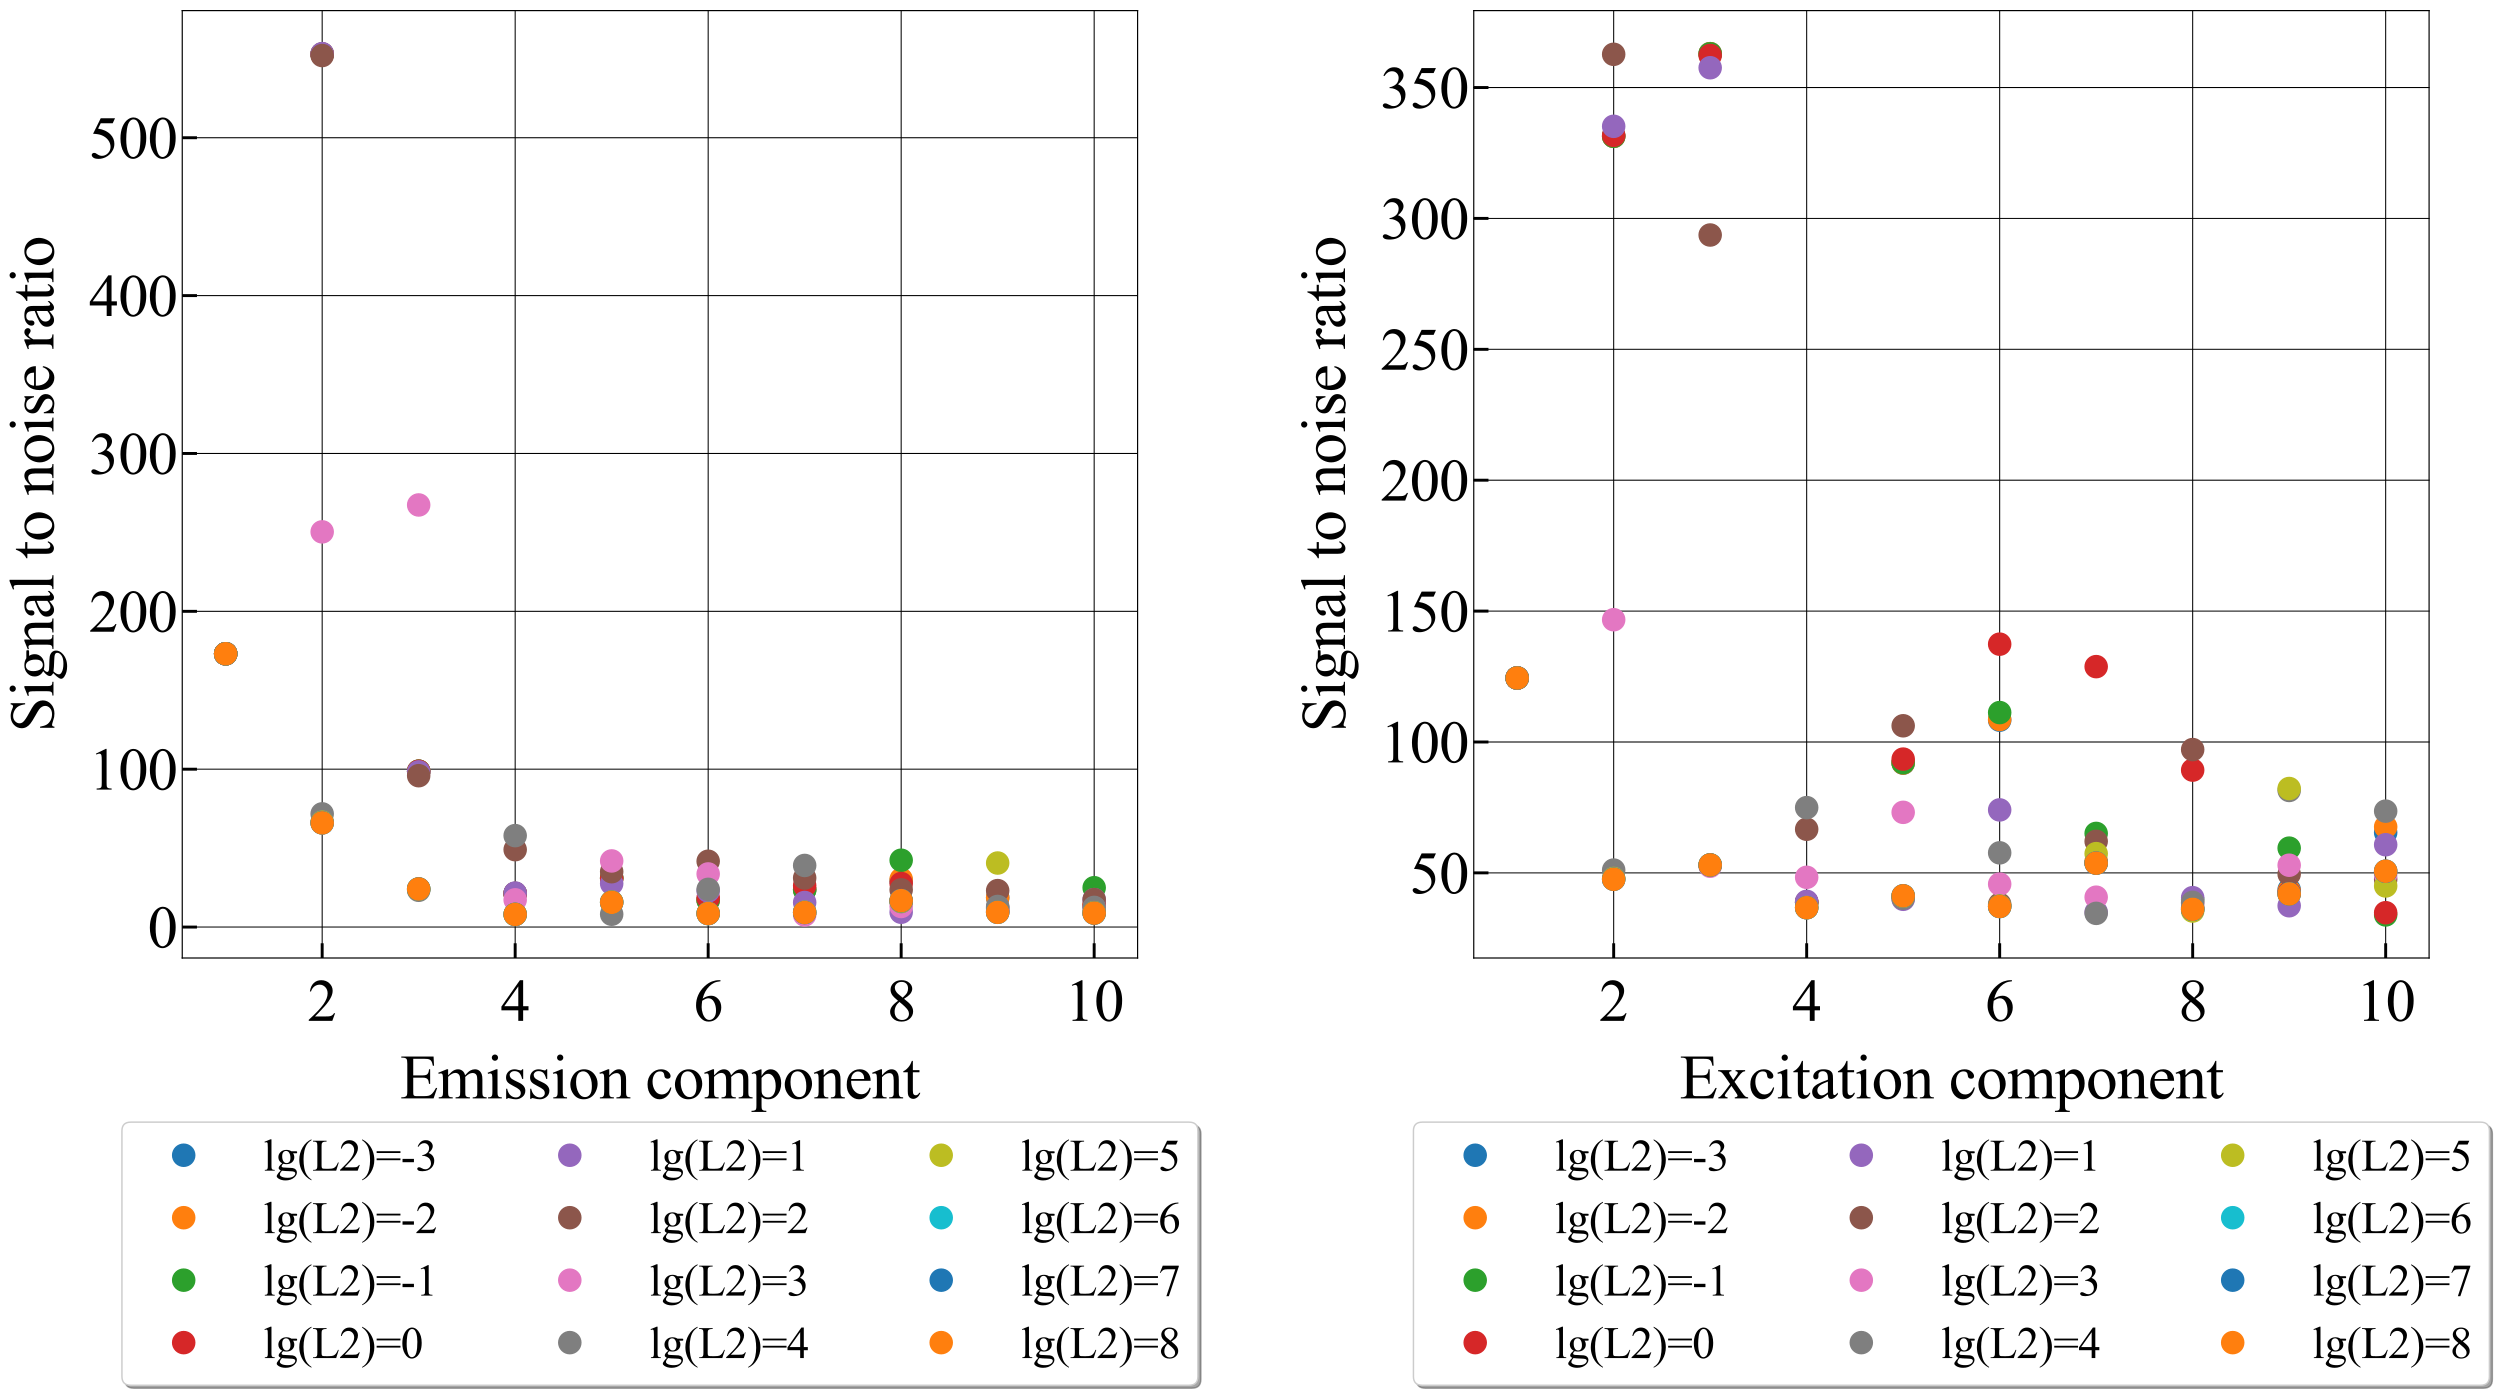 <?xml version="1.0" encoding="utf-8" standalone="no"?>
<!DOCTYPE svg PUBLIC "-//W3C//DTD SVG 1.1//EN"
  "http://www.w3.org/Graphics/SVG/1.1/DTD/svg11.dtd">
<svg xmlns:xlink="http://www.w3.org/1999/xlink" width="1699.96pt" height="949.14pt" viewBox="0 0 1699.96 949.14" xmlns="http://www.w3.org/2000/svg" version="1.1">
 <defs>
  <style type="text/css">*{stroke-linejoin: round; stroke-linecap: butt}</style>
 </defs>
 <g id="figure_1">
  <g id="patch_1">
   <path d="M 0 949.14 
L 1699.96 949.14 
L 1699.96 0 
L 0 0 
z
" style="fill: #ffffff"/>
  </g>
  <g id="axes_1">
   <g id="patch_2">
    <path d="M 123.927 651.414 
L 773.545 651.414 
L 773.545 7.2 
L 123.927 7.2 
z
" style="fill: #ffffff"/>
   </g>
   <g id="matplotlib.axis_1">
    <g id="xtick_1">
     <g id="line2d_1">
      <path d="M 219.073 651.414 
L 219.073 7.2 
" clip-path="url(#p609cf62c29)" style="fill: none; stroke: #000000; stroke-width: 0.7; stroke-linecap: square"/>
     </g>
     <g id="line2d_2">
      <defs>
       <path id="m8356543288" d="M 0 0 
L 0 -10 
" style="stroke: #000000; stroke-width: 2"/>
      </defs>
      <g>
       <use xlink:href="#m8356543288" x="219.073" y="651.414" style="stroke: #000000; stroke-width: 2"/>
      </g>
     </g>
     <g id="text_1">
      <!-- 2 -->
      <g transform="translate(209.073 694.189) scale(0.4 -0.4)">
       <defs>
        <path id="TimesNewRomanPSMT-32" d="M 2934 816 
L 2638 0 
L 138 0 
L 138 116 
Q 1241 1122 1691 1759 
Q 2141 2397 2141 2925 
Q 2141 3328 1894 3587 
Q 1647 3847 1303 3847 
Q 991 3847 742 3664 
Q 494 3481 375 3128 
L 259 3128 
Q 338 3706 661 4015 
Q 984 4325 1469 4325 
Q 1984 4325 2329 3994 
Q 2675 3663 2675 3213 
Q 2675 2891 2525 2569 
Q 2294 2063 1775 1497 
Q 997 647 803 472 
L 1909 472 
Q 2247 472 2383 497 
Q 2519 522 2628 598 
Q 2738 675 2819 816 
L 2934 816 
z
" transform="scale(0.016)"/>
       </defs>
       <use xlink:href="#TimesNewRomanPSMT-32"/>
      </g>
     </g>
    </g>
    <g id="xtick_2">
     <g id="line2d_3">
      <path d="M 350.309 651.414 
L 350.309 7.2 
" clip-path="url(#p609cf62c29)" style="fill: none; stroke: #000000; stroke-width: 0.7; stroke-linecap: square"/>
     </g>
     <g id="line2d_4">
      <g>
       <use xlink:href="#m8356543288" x="350.309" y="651.414" style="stroke: #000000; stroke-width: 2"/>
      </g>
     </g>
     <g id="text_2">
      <!-- 4 -->
      <g transform="translate(340.309 694.189) scale(0.4 -0.4)">
       <defs>
        <path id="TimesNewRomanPSMT-34" d="M 2978 1563 
L 2978 1119 
L 2409 1119 
L 2409 0 
L 1894 0 
L 1894 1119 
L 100 1119 
L 100 1519 
L 2066 4325 
L 2409 4325 
L 2409 1563 
L 2978 1563 
z
M 1894 1563 
L 1894 3666 
L 406 1563 
L 1894 1563 
z
" transform="scale(0.016)"/>
       </defs>
       <use xlink:href="#TimesNewRomanPSMT-34"/>
      </g>
     </g>
    </g>
    <g id="xtick_3">
     <g id="line2d_5">
      <path d="M 481.545 651.414 
L 481.545 7.2 
" clip-path="url(#p609cf62c29)" style="fill: none; stroke: #000000; stroke-width: 0.7; stroke-linecap: square"/>
     </g>
     <g id="line2d_6">
      <g>
       <use xlink:href="#m8356543288" x="481.545" y="651.414" style="stroke: #000000; stroke-width: 2"/>
      </g>
     </g>
     <g id="text_3">
      <!-- 6 -->
      <g transform="translate(471.545 694.189) scale(0.4 -0.4)">
       <defs>
        <path id="TimesNewRomanPSMT-36" d="M 2869 4325 
L 2869 4209 
Q 2456 4169 2195 4045 
Q 1934 3922 1679 3669 
Q 1425 3416 1258 3105 
Q 1091 2794 978 2366 
Q 1428 2675 1881 2675 
Q 2316 2675 2634 2325 
Q 2953 1975 2953 1425 
Q 2953 894 2631 456 
Q 2244 -75 1606 -75 
Q 1172 -75 869 213 
Q 275 772 275 1663 
Q 275 2231 503 2743 
Q 731 3256 1154 3653 
Q 1578 4050 1965 4187 
Q 2353 4325 2688 4325 
L 2869 4325 
z
M 925 2138 
Q 869 1716 869 1456 
Q 869 1156 980 804 
Q 1091 453 1309 247 
Q 1469 100 1697 100 
Q 1969 100 2183 356 
Q 2397 613 2397 1088 
Q 2397 1622 2184 2012 
Q 1972 2403 1581 2403 
Q 1463 2403 1327 2353 
Q 1191 2303 925 2138 
z
" transform="scale(0.016)"/>
       </defs>
       <use xlink:href="#TimesNewRomanPSMT-36"/>
      </g>
     </g>
    </g>
    <g id="xtick_4">
     <g id="line2d_7">
      <path d="M 612.781 651.414 
L 612.781 7.2 
" clip-path="url(#p609cf62c29)" style="fill: none; stroke: #000000; stroke-width: 0.7; stroke-linecap: square"/>
     </g>
     <g id="line2d_8">
      <g>
       <use xlink:href="#m8356543288" x="612.781" y="651.414" style="stroke: #000000; stroke-width: 2"/>
      </g>
     </g>
     <g id="text_4">
      <!-- 8 -->
      <g transform="translate(602.781 694.189) scale(0.4 -0.4)">
       <defs>
        <path id="TimesNewRomanPSMT-38" d="M 1228 2134 
Q 725 2547 579 2797 
Q 434 3047 434 3316 
Q 434 3728 753 4026 
Q 1072 4325 1600 4325 
Q 2113 4325 2425 4047 
Q 2738 3769 2738 3413 
Q 2738 3175 2569 2928 
Q 2400 2681 1866 2347 
Q 2416 1922 2594 1678 
Q 2831 1359 2831 1006 
Q 2831 559 2490 242 
Q 2150 -75 1597 -75 
Q 994 -75 656 303 
Q 388 606 388 966 
Q 388 1247 577 1523 
Q 766 1800 1228 2134 
z
M 1719 2469 
Q 2094 2806 2194 3001 
Q 2294 3197 2294 3444 
Q 2294 3772 2109 3958 
Q 1925 4144 1606 4144 
Q 1288 4144 1088 3959 
Q 888 3775 888 3528 
Q 888 3366 970 3203 
Q 1053 3041 1206 2894 
L 1719 2469 
z
M 1375 2016 
Q 1116 1797 991 1539 
Q 866 1281 866 981 
Q 866 578 1086 336 
Q 1306 94 1647 94 
Q 1984 94 2187 284 
Q 2391 475 2391 747 
Q 2391 972 2272 1150 
Q 2050 1481 1375 2016 
z
" transform="scale(0.016)"/>
       </defs>
       <use xlink:href="#TimesNewRomanPSMT-38"/>
      </g>
     </g>
    </g>
    <g id="xtick_5">
     <g id="line2d_9">
      <path d="M 744.017 651.414 
L 744.017 7.2 
" clip-path="url(#p609cf62c29)" style="fill: none; stroke: #000000; stroke-width: 0.7; stroke-linecap: square"/>
     </g>
     <g id="line2d_10">
      <g>
       <use xlink:href="#m8356543288" x="744.017" y="651.414" style="stroke: #000000; stroke-width: 2"/>
      </g>
     </g>
     <g id="text_5">
      <!-- 10 -->
      <g transform="translate(724.017 694.189) scale(0.4 -0.4)">
       <defs>
        <path id="TimesNewRomanPSMT-31" d="M 750 3822 
L 1781 4325 
L 1884 4325 
L 1884 747 
Q 1884 391 1914 303 
Q 1944 216 2037 169 
Q 2131 122 2419 116 
L 2419 0 
L 825 0 
L 825 116 
Q 1125 122 1212 167 
Q 1300 213 1334 289 
Q 1369 366 1369 747 
L 1369 3034 
Q 1369 3497 1338 3628 
Q 1316 3728 1258 3775 
Q 1200 3822 1119 3822 
Q 1003 3822 797 3725 
L 750 3822 
z
" transform="scale(0.016)"/>
        <path id="TimesNewRomanPSMT-30" d="M 231 2094 
Q 231 2819 450 3342 
Q 669 3866 1031 4122 
Q 1313 4325 1613 4325 
Q 2100 4325 2488 3828 
Q 2972 3213 2972 2159 
Q 2972 1422 2759 906 
Q 2547 391 2217 158 
Q 1888 -75 1581 -75 
Q 975 -75 572 641 
Q 231 1244 231 2094 
z
M 844 2016 
Q 844 1141 1059 588 
Q 1238 122 1591 122 
Q 1759 122 1940 273 
Q 2122 425 2216 781 
Q 2359 1319 2359 2297 
Q 2359 3022 2209 3506 
Q 2097 3866 1919 4016 
Q 1791 4119 1609 4119 
Q 1397 4119 1231 3928 
Q 1006 3669 925 3112 
Q 844 2556 844 2016 
z
" transform="scale(0.016)"/>
       </defs>
       <use xlink:href="#TimesNewRomanPSMT-31"/>
       <use xlink:href="#TimesNewRomanPSMT-30" x="50"/>
      </g>
     </g>
    </g>
    <g id="text_6">
     <!-- Emission component -->
     <g transform="translate(271.998 746.909) scale(0.42 -0.42)">
      <defs>
       <path id="TimesNewRomanPSMT-45" d="M 1338 4006 
L 1338 2331 
L 2269 2331 
Q 2631 2331 2753 2441 
Q 2916 2584 2934 2947 
L 3050 2947 
L 3050 1472 
L 2934 1472 
Q 2891 1781 2847 1869 
Q 2791 1978 2662 2040 
Q 2534 2103 2269 2103 
L 1338 2103 
L 1338 706 
Q 1338 425 1363 364 
Q 1388 303 1450 267 
Q 1513 231 1688 231 
L 2406 231 
Q 2766 231 2928 281 
Q 3091 331 3241 478 
Q 3434 672 3638 1063 
L 3763 1063 
L 3397 0 
L 131 0 
L 131 116 
L 281 116 
Q 431 116 566 188 
Q 666 238 702 338 
Q 738 438 738 747 
L 738 3500 
Q 738 3903 656 3997 
Q 544 4122 281 4122 
L 131 4122 
L 131 4238 
L 3397 4238 
L 3444 3309 
L 3322 3309 
Q 3256 3644 3176 3769 
Q 3097 3894 2941 3959 
Q 2816 4006 2500 4006 
L 1338 4006 
z
" transform="scale(0.016)"/>
       <path id="TimesNewRomanPSMT-6d" d="M 1050 2338 
Q 1363 2650 1419 2697 
Q 1559 2816 1721 2881 
Q 1884 2947 2044 2947 
Q 2313 2947 2506 2790 
Q 2700 2634 2766 2338 
Q 3088 2713 3309 2830 
Q 3531 2947 3766 2947 
Q 3994 2947 4170 2830 
Q 4347 2713 4450 2447 
Q 4519 2266 4519 1878 
L 4519 647 
Q 4519 378 4559 278 
Q 4591 209 4675 161 
Q 4759 113 4950 113 
L 4950 0 
L 3538 0 
L 3538 113 
L 3597 113 
Q 3781 113 3884 184 
Q 3956 234 3988 344 
Q 4000 397 4000 647 
L 4000 1878 
Q 4000 2228 3916 2372 
Q 3794 2572 3525 2572 
Q 3359 2572 3192 2489 
Q 3025 2406 2788 2181 
L 2781 2147 
L 2788 2013 
L 2788 647 
Q 2788 353 2820 281 
Q 2853 209 2943 161 
Q 3034 113 3253 113 
L 3253 0 
L 1806 0 
L 1806 113 
Q 2044 113 2133 169 
Q 2222 225 2256 338 
Q 2272 391 2272 647 
L 2272 1878 
Q 2272 2228 2169 2381 
Q 2031 2581 1784 2581 
Q 1616 2581 1450 2491 
Q 1191 2353 1050 2181 
L 1050 647 
Q 1050 366 1089 281 
Q 1128 197 1204 155 
Q 1281 113 1516 113 
L 1516 0 
L 100 0 
L 100 113 
Q 297 113 375 155 
Q 453 197 493 289 
Q 534 381 534 647 
L 534 1741 
Q 534 2213 506 2350 
Q 484 2453 437 2492 
Q 391 2531 309 2531 
Q 222 2531 100 2484 
L 53 2597 
L 916 2947 
L 1050 2947 
L 1050 2338 
z
" transform="scale(0.016)"/>
       <path id="TimesNewRomanPSMT-69" d="M 928 4444 
Q 1059 4444 1151 4351 
Q 1244 4259 1244 4128 
Q 1244 3997 1151 3903 
Q 1059 3809 928 3809 
Q 797 3809 703 3903 
Q 609 3997 609 4128 
Q 609 4259 701 4351 
Q 794 4444 928 4444 
z
M 1188 2947 
L 1188 647 
Q 1188 378 1227 289 
Q 1266 200 1342 156 
Q 1419 113 1622 113 
L 1622 0 
L 231 0 
L 231 113 
Q 441 113 512 153 
Q 584 194 626 287 
Q 669 381 669 647 
L 669 1750 
Q 669 2216 641 2353 
Q 619 2453 572 2492 
Q 525 2531 444 2531 
Q 356 2531 231 2484 
L 188 2597 
L 1050 2947 
L 1188 2947 
z
" transform="scale(0.016)"/>
       <path id="TimesNewRomanPSMT-73" d="M 2050 2947 
L 2050 1972 
L 1947 1972 
Q 1828 2431 1642 2597 
Q 1456 2763 1169 2763 
Q 950 2763 815 2647 
Q 681 2531 681 2391 
Q 681 2216 781 2091 
Q 878 1963 1175 1819 
L 1631 1597 
Q 2266 1288 2266 781 
Q 2266 391 1970 151 
Q 1675 -88 1309 -88 
Q 1047 -88 709 6 
Q 606 38 541 38 
Q 469 38 428 -44 
L 325 -44 
L 325 978 
L 428 978 
Q 516 541 762 319 
Q 1009 97 1316 97 
Q 1531 97 1667 223 
Q 1803 350 1803 528 
Q 1803 744 1651 891 
Q 1500 1038 1047 1263 
Q 594 1488 453 1669 
Q 313 1847 313 2119 
Q 313 2472 555 2709 
Q 797 2947 1181 2947 
Q 1350 2947 1591 2875 
Q 1750 2828 1803 2828 
Q 1853 2828 1881 2850 
Q 1909 2872 1947 2947 
L 2050 2947 
z
" transform="scale(0.016)"/>
       <path id="TimesNewRomanPSMT-6f" d="M 1600 2947 
Q 2250 2947 2644 2453 
Q 2978 2031 2978 1484 
Q 2978 1100 2793 706 
Q 2609 313 2286 112 
Q 1963 -88 1566 -88 
Q 919 -88 538 428 
Q 216 863 216 1403 
Q 216 1797 411 2186 
Q 606 2575 925 2761 
Q 1244 2947 1600 2947 
z
M 1503 2744 
Q 1338 2744 1170 2645 
Q 1003 2547 900 2300 
Q 797 2053 797 1666 
Q 797 1041 1045 587 
Q 1294 134 1700 134 
Q 2003 134 2200 384 
Q 2397 634 2397 1244 
Q 2397 2006 2069 2444 
Q 1847 2744 1503 2744 
z
" transform="scale(0.016)"/>
       <path id="TimesNewRomanPSMT-6e" d="M 1034 2341 
Q 1538 2947 1994 2947 
Q 2228 2947 2397 2830 
Q 2566 2713 2666 2444 
Q 2734 2256 2734 1869 
L 2734 647 
Q 2734 375 2778 278 
Q 2813 200 2889 156 
Q 2966 113 3172 113 
L 3172 0 
L 1756 0 
L 1756 113 
L 1816 113 
Q 2016 113 2095 173 
Q 2175 234 2206 353 
Q 2219 400 2219 647 
L 2219 1819 
Q 2219 2209 2117 2386 
Q 2016 2563 1775 2563 
Q 1403 2563 1034 2156 
L 1034 647 
Q 1034 356 1069 288 
Q 1113 197 1189 155 
Q 1266 113 1500 113 
L 1500 0 
L 84 0 
L 84 113 
L 147 113 
Q 366 113 442 223 
Q 519 334 519 647 
L 519 1709 
Q 519 2225 495 2337 
Q 472 2450 423 2490 
Q 375 2531 294 2531 
Q 206 2531 84 2484 
L 38 2597 
L 900 2947 
L 1034 2947 
L 1034 2341 
z
" transform="scale(0.016)"/>
       <path id="TimesNewRomanPSMT-20" transform="scale(0.016)"/>
       <path id="TimesNewRomanPSMT-63" d="M 2631 1088 
Q 2516 522 2178 217 
Q 1841 -88 1431 -88 
Q 944 -88 581 321 
Q 219 731 219 1428 
Q 219 2103 620 2525 
Q 1022 2947 1584 2947 
Q 2006 2947 2278 2723 
Q 2550 2500 2550 2259 
Q 2550 2141 2473 2067 
Q 2397 1994 2259 1994 
Q 2075 1994 1981 2113 
Q 1928 2178 1911 2362 
Q 1894 2547 1784 2644 
Q 1675 2738 1481 2738 
Q 1169 2738 978 2506 
Q 725 2200 725 1697 
Q 725 1184 976 792 
Q 1228 400 1656 400 
Q 1963 400 2206 609 
Q 2378 753 2541 1131 
L 2631 1088 
z
" transform="scale(0.016)"/>
       <path id="TimesNewRomanPSMT-70" d="M -6 2578 
L 875 2934 
L 994 2934 
L 994 2266 
Q 1216 2644 1439 2795 
Q 1663 2947 1909 2947 
Q 2341 2947 2628 2609 
Q 2981 2197 2981 1534 
Q 2981 794 2556 309 
Q 2206 -88 1675 -88 
Q 1444 -88 1275 -22 
Q 1150 25 994 166 
L 994 -706 
Q 994 -1000 1030 -1079 
Q 1066 -1159 1155 -1206 
Q 1244 -1253 1478 -1253 
L 1478 -1369 
L -22 -1369 
L -22 -1253 
L 56 -1253 
Q 228 -1256 350 -1188 
Q 409 -1153 442 -1076 
Q 475 -1000 475 -688 
L 475 2019 
Q 475 2297 450 2372 
Q 425 2447 370 2484 
Q 316 2522 222 2522 
Q 147 2522 31 2478 
L -6 2578 
z
M 994 2081 
L 994 1013 
Q 994 666 1022 556 
Q 1066 375 1236 237 
Q 1406 100 1666 100 
Q 1978 100 2172 344 
Q 2425 663 2425 1241 
Q 2425 1897 2138 2250 
Q 1938 2494 1663 2494 
Q 1513 2494 1366 2419 
Q 1253 2363 994 2081 
z
" transform="scale(0.016)"/>
       <path id="TimesNewRomanPSMT-65" d="M 681 1784 
Q 678 1147 991 784 
Q 1303 422 1725 422 
Q 2006 422 2214 576 
Q 2422 731 2563 1106 
L 2659 1044 
Q 2594 616 2278 264 
Q 1963 -88 1488 -88 
Q 972 -88 605 314 
Q 238 716 238 1394 
Q 238 2128 614 2539 
Q 991 2950 1559 2950 
Q 2041 2950 2350 2633 
Q 2659 2316 2659 1784 
L 681 1784 
z
M 681 1966 
L 2006 1966 
Q 1991 2241 1941 2353 
Q 1863 2528 1708 2628 
Q 1553 2728 1384 2728 
Q 1125 2728 920 2526 
Q 716 2325 681 1966 
z
" transform="scale(0.016)"/>
       <path id="TimesNewRomanPSMT-74" d="M 1031 3803 
L 1031 2863 
L 1700 2863 
L 1700 2644 
L 1031 2644 
L 1031 788 
Q 1031 509 1111 412 
Q 1191 316 1316 316 
Q 1419 316 1516 380 
Q 1613 444 1666 569 
L 1788 569 
Q 1678 263 1478 108 
Q 1278 -47 1066 -47 
Q 922 -47 784 33 
Q 647 113 581 261 
Q 516 409 516 719 
L 516 2644 
L 63 2644 
L 63 2747 
Q 234 2816 414 2980 
Q 594 3144 734 3369 
Q 806 3488 934 3803 
L 1031 3803 
z
" transform="scale(0.016)"/>
      </defs>
      <use xlink:href="#TimesNewRomanPSMT-45"/>
      <use xlink:href="#TimesNewRomanPSMT-6d" x="61.084"/>
      <use xlink:href="#TimesNewRomanPSMT-69" x="138.867"/>
      <use xlink:href="#TimesNewRomanPSMT-73" x="166.65"/>
      <use xlink:href="#TimesNewRomanPSMT-73" x="205.566"/>
      <use xlink:href="#TimesNewRomanPSMT-69" x="244.482"/>
      <use xlink:href="#TimesNewRomanPSMT-6f" x="272.266"/>
      <use xlink:href="#TimesNewRomanPSMT-6e" x="322.266"/>
      <use xlink:href="#TimesNewRomanPSMT-20" x="372.266"/>
      <use xlink:href="#TimesNewRomanPSMT-63" x="397.266"/>
      <use xlink:href="#TimesNewRomanPSMT-6f" x="441.65"/>
      <use xlink:href="#TimesNewRomanPSMT-6d" x="491.65"/>
      <use xlink:href="#TimesNewRomanPSMT-70" x="569.434"/>
      <use xlink:href="#TimesNewRomanPSMT-6f" x="619.434"/>
      <use xlink:href="#TimesNewRomanPSMT-6e" x="669.434"/>
      <use xlink:href="#TimesNewRomanPSMT-65" x="719.434"/>
      <use xlink:href="#TimesNewRomanPSMT-6e" x="763.818"/>
      <use xlink:href="#TimesNewRomanPSMT-74" x="813.818"/>
     </g>
    </g>
   </g>
   <g id="matplotlib.axis_2">
    <g id="ytick_1">
     <g id="line2d_11">
      <path d="M 123.927 630.373 
L 773.545 630.373 
" clip-path="url(#p609cf62c29)" style="fill: none; stroke: #000000; stroke-width: 0.7; stroke-linecap: square"/>
     </g>
     <g id="line2d_12">
      <defs>
       <path id="mb5e1ab59e8" d="M 0 0 
L 10 0 
" style="stroke: #000000; stroke-width: 2"/>
      </defs>
      <g>
       <use xlink:href="#mb5e1ab59e8" x="123.927" y="630.373" style="stroke: #000000; stroke-width: 2"/>
      </g>
     </g>
     <g id="text_7">
      <!-- 0 -->
      <g transform="translate(100.427 644.261) scale(0.4 -0.4)">
       <use xlink:href="#TimesNewRomanPSMT-30"/>
      </g>
     </g>
    </g>
    <g id="ytick_2">
     <g id="line2d_13">
      <path d="M 123.927 523.031 
L 773.545 523.031 
" clip-path="url(#p609cf62c29)" style="fill: none; stroke: #000000; stroke-width: 0.7; stroke-linecap: square"/>
     </g>
     <g id="line2d_14">
      <g>
       <use xlink:href="#mb5e1ab59e8" x="123.927" y="523.031" style="stroke: #000000; stroke-width: 2"/>
      </g>
     </g>
     <g id="text_8">
      <!-- 100 -->
      <g transform="translate(60.427 536.919) scale(0.4 -0.4)">
       <use xlink:href="#TimesNewRomanPSMT-31"/>
       <use xlink:href="#TimesNewRomanPSMT-30" x="50"/>
       <use xlink:href="#TimesNewRomanPSMT-30" x="100"/>
      </g>
     </g>
    </g>
    <g id="ytick_3">
     <g id="line2d_15">
      <path d="M 123.927 415.689 
L 773.545 415.689 
" clip-path="url(#p609cf62c29)" style="fill: none; stroke: #000000; stroke-width: 0.7; stroke-linecap: square"/>
     </g>
     <g id="line2d_16">
      <g>
       <use xlink:href="#mb5e1ab59e8" x="123.927" y="415.689" style="stroke: #000000; stroke-width: 2"/>
      </g>
     </g>
     <g id="text_9">
      <!-- 200 -->
      <g transform="translate(60.427 429.576) scale(0.4 -0.4)">
       <use xlink:href="#TimesNewRomanPSMT-32"/>
       <use xlink:href="#TimesNewRomanPSMT-30" x="50"/>
       <use xlink:href="#TimesNewRomanPSMT-30" x="100"/>
      </g>
     </g>
    </g>
    <g id="ytick_4">
     <g id="line2d_17">
      <path d="M 123.927 308.347 
L 773.545 308.347 
" clip-path="url(#p609cf62c29)" style="fill: none; stroke: #000000; stroke-width: 0.7; stroke-linecap: square"/>
     </g>
     <g id="line2d_18">
      <g>
       <use xlink:href="#mb5e1ab59e8" x="123.927" y="308.347" style="stroke: #000000; stroke-width: 2"/>
      </g>
     </g>
     <g id="text_10">
      <!-- 300 -->
      <g transform="translate(60.427 322.234) scale(0.4 -0.4)">
       <defs>
        <path id="TimesNewRomanPSMT-33" d="M 325 3431 
Q 506 3859 782 4092 
Q 1059 4325 1472 4325 
Q 1981 4325 2253 3994 
Q 2459 3747 2459 3466 
Q 2459 3003 1878 2509 
Q 2269 2356 2469 2072 
Q 2669 1788 2669 1403 
Q 2669 853 2319 450 
Q 1863 -75 997 -75 
Q 569 -75 414 31 
Q 259 138 259 259 
Q 259 350 332 419 
Q 406 488 509 488 
Q 588 488 669 463 
Q 722 447 909 348 
Q 1097 250 1169 231 
Q 1284 197 1416 197 
Q 1734 197 1970 444 
Q 2206 691 2206 1028 
Q 2206 1275 2097 1509 
Q 2016 1684 1919 1775 
Q 1784 1900 1550 2001 
Q 1316 2103 1072 2103 
L 972 2103 
L 972 2197 
Q 1219 2228 1467 2375 
Q 1716 2522 1828 2728 
Q 1941 2934 1941 3181 
Q 1941 3503 1739 3701 
Q 1538 3900 1238 3900 
Q 753 3900 428 3381 
L 325 3431 
z
" transform="scale(0.016)"/>
       </defs>
       <use xlink:href="#TimesNewRomanPSMT-33"/>
       <use xlink:href="#TimesNewRomanPSMT-30" x="50"/>
       <use xlink:href="#TimesNewRomanPSMT-30" x="100"/>
      </g>
     </g>
    </g>
    <g id="ytick_5">
     <g id="line2d_19">
      <path d="M 123.927 201.005 
L 773.545 201.005 
" clip-path="url(#p609cf62c29)" style="fill: none; stroke: #000000; stroke-width: 0.7; stroke-linecap: square"/>
     </g>
     <g id="line2d_20">
      <g>
       <use xlink:href="#mb5e1ab59e8" x="123.927" y="201.005" style="stroke: #000000; stroke-width: 2"/>
      </g>
     </g>
     <g id="text_11">
      <!-- 400 -->
      <g transform="translate(60.427 214.892) scale(0.4 -0.4)">
       <use xlink:href="#TimesNewRomanPSMT-34"/>
       <use xlink:href="#TimesNewRomanPSMT-30" x="50"/>
       <use xlink:href="#TimesNewRomanPSMT-30" x="100"/>
      </g>
     </g>
    </g>
    <g id="ytick_6">
     <g id="line2d_21">
      <path d="M 123.927 93.663 
L 773.545 93.663 
" clip-path="url(#p609cf62c29)" style="fill: none; stroke: #000000; stroke-width: 0.7; stroke-linecap: square"/>
     </g>
     <g id="line2d_22">
      <g>
       <use xlink:href="#mb5e1ab59e8" x="123.927" y="93.663" style="stroke: #000000; stroke-width: 2"/>
      </g>
     </g>
     <g id="text_12">
      <!-- 500 -->
      <g transform="translate(60.427 107.55) scale(0.4 -0.4)">
       <defs>
        <path id="TimesNewRomanPSMT-35" d="M 2778 4238 
L 2534 3706 
L 1259 3706 
L 981 3138 
Q 1809 3016 2294 2522 
Q 2709 2097 2709 1522 
Q 2709 1188 2573 903 
Q 2438 619 2231 419 
Q 2025 219 1772 97 
Q 1413 -75 1034 -75 
Q 653 -75 479 54 
Q 306 184 306 341 
Q 306 428 378 495 
Q 450 563 559 563 
Q 641 563 702 538 
Q 763 513 909 409 
Q 1144 247 1384 247 
Q 1750 247 2026 523 
Q 2303 800 2303 1197 
Q 2303 1581 2056 1914 
Q 1809 2247 1375 2428 
Q 1034 2569 447 2591 
L 1259 4238 
L 2778 4238 
z
" transform="scale(0.016)"/>
       </defs>
       <use xlink:href="#TimesNewRomanPSMT-35"/>
       <use xlink:href="#TimesNewRomanPSMT-30" x="50"/>
       <use xlink:href="#TimesNewRomanPSMT-30" x="100"/>
      </g>
     </g>
    </g>
    <g id="text_13">
     <!-- Signal to noise ratio -->
     <g transform="translate(36.364 497.871) rotate(-90) scale(0.42 -0.42)">
      <defs>
       <path id="TimesNewRomanPSMT-53" d="M 2934 4334 
L 2934 2869 
L 2819 2869 
Q 2763 3291 2617 3541 
Q 2472 3791 2203 3937 
Q 1934 4084 1647 4084 
Q 1322 4084 1109 3886 
Q 897 3688 897 3434 
Q 897 3241 1031 3081 
Q 1225 2847 1953 2456 
Q 2547 2138 2764 1967 
Q 2981 1797 3098 1565 
Q 3216 1334 3216 1081 
Q 3216 600 2842 251 
Q 2469 -97 1881 -97 
Q 1697 -97 1534 -69 
Q 1438 -53 1133 45 
Q 828 144 747 144 
Q 669 144 623 97 
Q 578 50 556 -97 
L 441 -97 
L 441 1356 
L 556 1356 
Q 638 900 775 673 
Q 913 447 1195 297 
Q 1478 147 1816 147 
Q 2206 147 2432 353 
Q 2659 559 2659 841 
Q 2659 997 2573 1156 
Q 2488 1316 2306 1453 
Q 2184 1547 1640 1851 
Q 1097 2156 867 2337 
Q 638 2519 519 2737 
Q 400 2956 400 3219 
Q 400 3675 750 4004 
Q 1100 4334 1641 4334 
Q 1978 4334 2356 4169 
Q 2531 4091 2603 4091 
Q 2684 4091 2736 4139 
Q 2788 4188 2819 4334 
L 2934 4334 
z
" transform="scale(0.016)"/>
       <path id="TimesNewRomanPSMT-67" d="M 966 1044 
Q 703 1172 562 1401 
Q 422 1631 422 1909 
Q 422 2334 742 2640 
Q 1063 2947 1563 2947 
Q 1972 2947 2272 2747 
L 2878 2747 
Q 3013 2747 3034 2739 
Q 3056 2731 3066 2713 
Q 3084 2684 3084 2613 
Q 3084 2531 3069 2500 
Q 3059 2484 3036 2475 
Q 3013 2466 2878 2466 
L 2506 2466 
Q 2681 2241 2681 1891 
Q 2681 1491 2375 1206 
Q 2069 922 1553 922 
Q 1341 922 1119 984 
Q 981 866 932 777 
Q 884 688 884 625 
Q 884 572 936 522 
Q 988 472 1138 450 
Q 1225 438 1575 428 
Q 2219 413 2409 384 
Q 2700 344 2873 169 
Q 3047 -6 3047 -263 
Q 3047 -616 2716 -925 
Q 2228 -1381 1444 -1381 
Q 841 -1381 425 -1109 
Q 191 -953 191 -784 
Q 191 -709 225 -634 
Q 278 -519 444 -313 
Q 466 -284 763 25 
Q 600 122 533 198 
Q 466 275 466 372 
Q 466 481 555 628 
Q 644 775 966 1044 
z
M 1509 2797 
Q 1278 2797 1122 2612 
Q 966 2428 966 2047 
Q 966 1553 1178 1281 
Q 1341 1075 1591 1075 
Q 1828 1075 1981 1253 
Q 2134 1431 2134 1813 
Q 2134 2309 1919 2591 
Q 1759 2797 1509 2797 
z
M 934 0 
Q 788 -159 713 -296 
Q 638 -434 638 -550 
Q 638 -700 819 -813 
Q 1131 -1006 1722 -1006 
Q 2284 -1006 2551 -807 
Q 2819 -609 2819 -384 
Q 2819 -222 2659 -153 
Q 2497 -84 2016 -72 
Q 1313 -53 934 0 
z
" transform="scale(0.016)"/>
       <path id="TimesNewRomanPSMT-61" d="M 1822 413 
Q 1381 72 1269 19 
Q 1100 -59 909 -59 
Q 613 -59 420 144 
Q 228 347 228 678 
Q 228 888 322 1041 
Q 450 1253 767 1440 
Q 1084 1628 1822 1897 
L 1822 2009 
Q 1822 2438 1686 2597 
Q 1550 2756 1291 2756 
Q 1094 2756 978 2650 
Q 859 2544 859 2406 
L 866 2225 
Q 866 2081 792 2003 
Q 719 1925 600 1925 
Q 484 1925 411 2006 
Q 338 2088 338 2228 
Q 338 2497 613 2722 
Q 888 2947 1384 2947 
Q 1766 2947 2009 2819 
Q 2194 2722 2281 2516 
Q 2338 2381 2338 1966 
L 2338 994 
Q 2338 584 2353 492 
Q 2369 400 2405 369 
Q 2441 338 2488 338 
Q 2538 338 2575 359 
Q 2641 400 2828 588 
L 2828 413 
Q 2478 -56 2159 -56 
Q 2006 -56 1915 50 
Q 1825 156 1822 413 
z
M 1822 616 
L 1822 1706 
Q 1350 1519 1213 1441 
Q 966 1303 859 1153 
Q 753 1003 753 825 
Q 753 600 887 451 
Q 1022 303 1197 303 
Q 1434 303 1822 616 
z
" transform="scale(0.016)"/>
       <path id="TimesNewRomanPSMT-6c" d="M 1184 4444 
L 1184 647 
Q 1184 378 1223 290 
Q 1263 203 1344 158 
Q 1425 113 1647 113 
L 1647 0 
L 244 0 
L 244 113 
Q 441 113 512 153 
Q 584 194 625 287 
Q 666 381 666 647 
L 666 3247 
Q 666 3731 644 3842 
Q 622 3953 573 3993 
Q 525 4034 450 4034 
Q 369 4034 244 3984 
L 191 4094 
L 1044 4444 
L 1184 4444 
z
" transform="scale(0.016)"/>
       <path id="TimesNewRomanPSMT-72" d="M 1038 2947 
L 1038 2303 
Q 1397 2947 1775 2947 
Q 1947 2947 2059 2842 
Q 2172 2738 2172 2600 
Q 2172 2478 2090 2393 
Q 2009 2309 1897 2309 
Q 1788 2309 1652 2417 
Q 1516 2525 1450 2525 
Q 1394 2525 1328 2463 
Q 1188 2334 1038 2041 
L 1038 669 
Q 1038 431 1097 309 
Q 1138 225 1241 169 
Q 1344 113 1538 113 
L 1538 0 
L 72 0 
L 72 113 
Q 291 113 397 181 
Q 475 231 506 341 
Q 522 394 522 644 
L 522 1753 
Q 522 2253 501 2348 
Q 481 2444 426 2487 
Q 372 2531 291 2531 
Q 194 2531 72 2484 
L 41 2597 
L 906 2947 
L 1038 2947 
z
" transform="scale(0.016)"/>
      </defs>
      <use xlink:href="#TimesNewRomanPSMT-53"/>
      <use xlink:href="#TimesNewRomanPSMT-69" x="55.615"/>
      <use xlink:href="#TimesNewRomanPSMT-67" x="83.398"/>
      <use xlink:href="#TimesNewRomanPSMT-6e" x="133.398"/>
      <use xlink:href="#TimesNewRomanPSMT-61" x="183.398"/>
      <use xlink:href="#TimesNewRomanPSMT-6c" x="227.783"/>
      <use xlink:href="#TimesNewRomanPSMT-20" x="255.566"/>
      <use xlink:href="#TimesNewRomanPSMT-74" x="280.566"/>
      <use xlink:href="#TimesNewRomanPSMT-6f" x="308.35"/>
      <use xlink:href="#TimesNewRomanPSMT-20" x="358.35"/>
      <use xlink:href="#TimesNewRomanPSMT-6e" x="383.35"/>
      <use xlink:href="#TimesNewRomanPSMT-6f" x="433.35"/>
      <use xlink:href="#TimesNewRomanPSMT-69" x="483.35"/>
      <use xlink:href="#TimesNewRomanPSMT-73" x="511.133"/>
      <use xlink:href="#TimesNewRomanPSMT-65" x="550.049"/>
      <use xlink:href="#TimesNewRomanPSMT-20" x="594.434"/>
      <use xlink:href="#TimesNewRomanPSMT-72" x="619.434"/>
      <use xlink:href="#TimesNewRomanPSMT-61" x="652.734"/>
      <use xlink:href="#TimesNewRomanPSMT-74" x="697.119"/>
      <use xlink:href="#TimesNewRomanPSMT-69" x="724.902"/>
      <use xlink:href="#TimesNewRomanPSMT-6f" x="752.686"/>
     </g>
    </g>
   </g>
   <g id="line2d_23">
    <defs>
     <path id="m98726eaf41" d="M 0 7.5 
C 1.989 7.5 3.897 6.71 5.303 5.303 
C 6.71 3.897 7.5 1.989 7.5 0 
C 7.5 -1.989 6.71 -3.897 5.303 -5.303 
C 3.897 -6.71 1.989 -7.5 0 -7.5 
C -1.989 -7.5 -3.897 -6.71 -5.303 -5.303 
C -6.71 -3.897 -7.5 -1.989 -7.5 0 
C -7.5 1.989 -6.71 3.897 -5.303 5.303 
C -3.897 6.71 -1.989 7.5 0 7.5 
z
" style="stroke: #1f77b4"/>
    </defs>
    <g clip-path="url(#p609cf62c29)">
     <use xlink:href="#m98726eaf41" x="153.455" y="444.551" style="fill: #1f77b4; stroke: #1f77b4"/>
     <use xlink:href="#m98726eaf41" x="219.073" y="36.788" style="fill: #1f77b4; stroke: #1f77b4"/>
     <use xlink:href="#m98726eaf41" x="284.691" y="524.42" style="fill: #1f77b4; stroke: #1f77b4"/>
     <use xlink:href="#m98726eaf41" x="350.309" y="607.59" style="fill: #1f77b4; stroke: #1f77b4"/>
     <use xlink:href="#m98726eaf41" x="415.927" y="597.039" style="fill: #1f77b4; stroke: #1f77b4"/>
     <use xlink:href="#m98726eaf41" x="481.545" y="612.143" style="fill: #1f77b4; stroke: #1f77b4"/>
     <use xlink:href="#m98726eaf41" x="547.163" y="604.935" style="fill: #1f77b4; stroke: #1f77b4"/>
     <use xlink:href="#m98726eaf41" x="612.781" y="599.094" style="fill: #1f77b4; stroke: #1f77b4"/>
     <use xlink:href="#m98726eaf41" x="678.399" y="610.458" style="fill: #1f77b4; stroke: #1f77b4"/>
     <use xlink:href="#m98726eaf41" x="744.017" y="615.711" style="fill: #1f77b4; stroke: #1f77b4"/>
    </g>
   </g>
   <g id="line2d_24">
    <defs>
     <path id="mfb2568d086" d="M 0 7.5 
C 1.989 7.5 3.897 6.71 5.303 5.303 
C 6.71 3.897 7.5 1.989 7.5 0 
C 7.5 -1.989 6.71 -3.897 5.303 -5.303 
C 3.897 -6.71 1.989 -7.5 0 -7.5 
C -1.989 -7.5 -3.897 -6.71 -5.303 -5.303 
C -6.71 -3.897 -7.5 -1.989 -7.5 0 
C -7.5 1.989 -6.71 3.897 -5.303 5.303 
C -3.897 6.71 -1.989 7.5 0 7.5 
z
" style="stroke: #ff7f0e"/>
    </defs>
    <g clip-path="url(#p609cf62c29)">
     <use xlink:href="#mfb2568d086" x="153.455" y="444.551" style="fill: #ff7f0e; stroke: #ff7f0e"/>
     <use xlink:href="#mfb2568d086" x="219.073" y="36.788" style="fill: #ff7f0e; stroke: #ff7f0e"/>
     <use xlink:href="#mfb2568d086" x="284.691" y="524.42" style="fill: #ff7f0e; stroke: #ff7f0e"/>
     <use xlink:href="#mfb2568d086" x="350.309" y="607.59" style="fill: #ff7f0e; stroke: #ff7f0e"/>
     <use xlink:href="#mfb2568d086" x="415.927" y="597.041" style="fill: #ff7f0e; stroke: #ff7f0e"/>
     <use xlink:href="#mfb2568d086" x="481.545" y="612.136" style="fill: #ff7f0e; stroke: #ff7f0e"/>
     <use xlink:href="#mfb2568d086" x="547.163" y="604.911" style="fill: #ff7f0e; stroke: #ff7f0e"/>
     <use xlink:href="#mfb2568d086" x="612.781" y="597.864" style="fill: #ff7f0e; stroke: #ff7f0e"/>
     <use xlink:href="#mfb2568d086" x="678.399" y="610.335" style="fill: #ff7f0e; stroke: #ff7f0e"/>
     <use xlink:href="#mfb2568d086" x="744.017" y="615.546" style="fill: #ff7f0e; stroke: #ff7f0e"/>
    </g>
   </g>
   <g id="line2d_25">
    <defs>
     <path id="m5aa249d4d1" d="M 0 7.5 
C 1.989 7.5 3.897 6.71 5.303 5.303 
C 6.71 3.897 7.5 1.989 7.5 0 
C 7.5 -1.989 6.71 -3.897 5.303 -5.303 
C 3.897 -6.71 1.989 -7.5 0 -7.5 
C -1.989 -7.5 -3.897 -6.71 -5.303 -5.303 
C -6.71 -3.897 -7.5 -1.989 -7.5 0 
C -7.5 1.989 -6.71 3.897 -5.303 5.303 
C -3.897 6.71 -1.989 7.5 0 7.5 
z
" style="stroke: #2ca02c"/>
    </defs>
    <g clip-path="url(#p609cf62c29)">
     <use xlink:href="#m5aa249d4d1" x="153.455" y="444.551" style="fill: #2ca02c; stroke: #2ca02c"/>
     <use xlink:href="#m5aa249d4d1" x="219.073" y="36.785" style="fill: #2ca02c; stroke: #2ca02c"/>
     <use xlink:href="#m5aa249d4d1" x="284.691" y="524.424" style="fill: #2ca02c; stroke: #2ca02c"/>
     <use xlink:href="#m5aa249d4d1" x="350.309" y="607.588" style="fill: #2ca02c; stroke: #2ca02c"/>
     <use xlink:href="#m5aa249d4d1" x="415.927" y="597.061" style="fill: #2ca02c; stroke: #2ca02c"/>
     <use xlink:href="#m5aa249d4d1" x="481.545" y="612.057" style="fill: #2ca02c; stroke: #2ca02c"/>
     <use xlink:href="#m5aa249d4d1" x="547.163" y="605.132" style="fill: #2ca02c; stroke: #2ca02c"/>
     <use xlink:href="#m5aa249d4d1" x="612.781" y="584.943" style="fill: #2ca02c; stroke: #2ca02c"/>
     <use xlink:href="#m5aa249d4d1" x="678.399" y="617.557" style="fill: #2ca02c; stroke: #2ca02c"/>
     <use xlink:href="#m5aa249d4d1" x="744.017" y="603.636" style="fill: #2ca02c; stroke: #2ca02c"/>
    </g>
   </g>
   <g id="line2d_26">
    <defs>
     <path id="m153cab318c" d="M 0 7.5 
C 1.989 7.5 3.897 6.71 5.303 5.303 
C 6.71 3.897 7.5 1.989 7.5 0 
C 7.5 -1.989 6.71 -3.897 5.303 -5.303 
C 3.897 -6.71 1.989 -7.5 0 -7.5 
C -1.989 -7.5 -3.897 -6.71 -5.303 -5.303 
C -6.71 -3.897 -7.5 -1.989 -7.5 0 
C -7.5 1.989 -6.71 3.897 -5.303 5.303 
C -3.897 6.71 -1.989 7.5 0 7.5 
z
" style="stroke: #d62728"/>
    </defs>
    <g clip-path="url(#p609cf62c29)">
     <use xlink:href="#m153cab318c" x="153.455" y="444.551" style="fill: #d62728; stroke: #d62728"/>
     <use xlink:href="#m153cab318c" x="219.073" y="36.755" style="fill: #d62728; stroke: #d62728"/>
     <use xlink:href="#m153cab318c" x="284.691" y="524.469" style="fill: #d62728; stroke: #d62728"/>
     <use xlink:href="#m153cab318c" x="350.309" y="607.573" style="fill: #d62728; stroke: #d62728"/>
     <use xlink:href="#m153cab318c" x="415.927" y="597.452" style="fill: #d62728; stroke: #d62728"/>
     <use xlink:href="#m153cab318c" x="481.545" y="610.575" style="fill: #d62728; stroke: #d62728"/>
     <use xlink:href="#m153cab318c" x="547.163" y="602.26" style="fill: #d62728; stroke: #d62728"/>
     <use xlink:href="#m153cab318c" x="612.781" y="600.793" style="fill: #d62728; stroke: #d62728"/>
     <use xlink:href="#m153cab318c" x="678.399" y="619.678" style="fill: #d62728; stroke: #d62728"/>
     <use xlink:href="#m153cab318c" x="744.017" y="615.592" style="fill: #d62728; stroke: #d62728"/>
    </g>
   </g>
   <g id="line2d_27">
    <defs>
     <path id="m038b2aeb4c" d="M 0 7.5 
C 1.989 7.5 3.897 6.71 5.303 5.303 
C 6.71 3.897 7.5 1.989 7.5 0 
C 7.5 -1.989 6.71 -3.897 5.303 -5.303 
C 3.897 -6.71 1.989 -7.5 0 -7.5 
C -1.989 -7.5 -3.897 -6.71 -5.303 -5.303 
C -6.71 -3.897 -7.5 -1.989 -7.5 0 
C -7.5 1.989 -6.71 3.897 -5.303 5.303 
C -3.897 6.71 -1.989 7.5 0 7.5 
z
" style="stroke: #9467bd"/>
    </defs>
    <g clip-path="url(#p609cf62c29)">
     <use xlink:href="#m038b2aeb4c" x="153.455" y="444.551" style="fill: #9467bd; stroke: #9467bd"/>
     <use xlink:href="#m038b2aeb4c" x="219.073" y="36.482" style="fill: #9467bd; stroke: #9467bd"/>
     <use xlink:href="#m038b2aeb4c" x="284.691" y="524.863" style="fill: #9467bd; stroke: #9467bd"/>
     <use xlink:href="#m038b2aeb4c" x="350.309" y="607.25" style="fill: #9467bd; stroke: #9467bd"/>
     <use xlink:href="#m038b2aeb4c" x="415.927" y="600.814" style="fill: #9467bd; stroke: #9467bd"/>
     <use xlink:href="#m038b2aeb4c" x="481.545" y="605.869" style="fill: #9467bd; stroke: #9467bd"/>
     <use xlink:href="#m038b2aeb4c" x="547.163" y="613.681" style="fill: #9467bd; stroke: #9467bd"/>
     <use xlink:href="#m038b2aeb4c" x="612.781" y="620.307" style="fill: #9467bd; stroke: #9467bd"/>
     <use xlink:href="#m038b2aeb4c" x="678.399" y="617.19" style="fill: #9467bd; stroke: #9467bd"/>
     <use xlink:href="#m038b2aeb4c" x="744.017" y="611.717" style="fill: #9467bd; stroke: #9467bd"/>
    </g>
   </g>
   <g id="line2d_28">
    <defs>
     <path id="md661d0318d" d="M 0 7.5 
C 1.989 7.5 3.897 6.71 5.303 5.303 
C 6.71 3.897 7.5 1.989 7.5 0 
C 7.5 -1.989 6.71 -3.897 5.303 -5.303 
C 3.897 -6.71 1.989 -7.5 0 -7.5 
C -1.989 -7.5 -3.897 -6.71 -5.303 -5.303 
C -6.71 -3.897 -7.5 -1.989 -7.5 0 
C -7.5 1.989 -6.71 3.897 -5.303 5.303 
C -3.897 6.71 -1.989 7.5 0 7.5 
z
" style="stroke: #8c564b"/>
    </defs>
    <g clip-path="url(#p609cf62c29)">
     <use xlink:href="#md661d0318d" x="153.455" y="444.551" style="fill: #8c564b; stroke: #8c564b"/>
     <use xlink:href="#md661d0318d" x="219.073" y="37.76" style="fill: #8c564b; stroke: #8c564b"/>
     <use xlink:href="#md661d0318d" x="284.691" y="527.461" style="fill: #8c564b; stroke: #8c564b"/>
     <use xlink:href="#md661d0318d" x="350.309" y="577.752" style="fill: #8c564b; stroke: #8c564b"/>
     <use xlink:href="#md661d0318d" x="415.927" y="592.742" style="fill: #8c564b; stroke: #8c564b"/>
     <use xlink:href="#md661d0318d" x="481.545" y="585.635" style="fill: #8c564b; stroke: #8c564b"/>
     <use xlink:href="#md661d0318d" x="547.163" y="597.017" style="fill: #8c564b; stroke: #8c564b"/>
     <use xlink:href="#md661d0318d" x="612.781" y="605.066" style="fill: #8c564b; stroke: #8c564b"/>
     <use xlink:href="#md661d0318d" x="678.399" y="605.599" style="fill: #8c564b; stroke: #8c564b"/>
     <use xlink:href="#md661d0318d" x="744.017" y="611.727" style="fill: #8c564b; stroke: #8c564b"/>
    </g>
   </g>
   <g id="line2d_29">
    <defs>
     <path id="mb9bc8f62cf" d="M 0 7.5 
C 1.989 7.5 3.897 6.71 5.303 5.303 
C 6.71 3.897 7.5 1.989 7.5 0 
C 7.5 -1.989 6.71 -3.897 5.303 -5.303 
C 3.897 -6.71 1.989 -7.5 0 -7.5 
C -1.989 -7.5 -3.897 -6.71 -5.303 -5.303 
C -6.71 -3.897 -7.5 -1.989 -7.5 0 
C -7.5 1.989 -6.71 3.897 -5.303 5.303 
C -3.897 6.71 -1.989 7.5 0 7.5 
z
" style="stroke: #e377c2"/>
    </defs>
    <g clip-path="url(#p609cf62c29)">
     <use xlink:href="#mb9bc8f62cf" x="153.455" y="444.551" style="fill: #e377c2; stroke: #e377c2"/>
     <use xlink:href="#mb9bc8f62cf" x="219.073" y="361.66" style="fill: #e377c2; stroke: #e377c2"/>
     <use xlink:href="#mb9bc8f62cf" x="284.691" y="343.365" style="fill: #e377c2; stroke: #e377c2"/>
     <use xlink:href="#mb9bc8f62cf" x="350.309" y="611.879" style="fill: #e377c2; stroke: #e377c2"/>
     <use xlink:href="#mb9bc8f62cf" x="415.927" y="585.419" style="fill: #e377c2; stroke: #e377c2"/>
     <use xlink:href="#mb9bc8f62cf" x="481.545" y="594.276" style="fill: #e377c2; stroke: #e377c2"/>
     <use xlink:href="#mb9bc8f62cf" x="547.163" y="622.132" style="fill: #e377c2; stroke: #e377c2"/>
     <use xlink:href="#mb9bc8f62cf" x="612.781" y="616.392" style="fill: #e377c2; stroke: #e377c2"/>
     <use xlink:href="#mb9bc8f62cf" x="678.399" y="618.783" style="fill: #e377c2; stroke: #e377c2"/>
     <use xlink:href="#mb9bc8f62cf" x="744.017" y="617.465" style="fill: #e377c2; stroke: #e377c2"/>
    </g>
   </g>
   <g id="line2d_30">
    <defs>
     <path id="mf4ac231ce5" d="M 0 7.5 
C 1.989 7.5 3.897 6.71 5.303 5.303 
C 6.71 3.897 7.5 1.989 7.5 0 
C 7.5 -1.989 6.71 -3.897 5.303 -5.303 
C 3.897 -6.71 1.989 -7.5 0 -7.5 
C -1.989 -7.5 -3.897 -6.71 -5.303 -5.303 
C -6.71 -3.897 -7.5 -1.989 -7.5 0 
C -7.5 1.989 -6.71 3.897 -5.303 5.303 
C -3.897 6.71 -1.989 7.5 0 7.5 
z
" style="stroke: #7f7f7f"/>
    </defs>
    <g clip-path="url(#p609cf62c29)">
     <use xlink:href="#mf4ac231ce5" x="153.455" y="444.551" style="fill: #7f7f7f; stroke: #7f7f7f"/>
     <use xlink:href="#mf4ac231ce5" x="219.073" y="553.421" style="fill: #7f7f7f; stroke: #7f7f7f"/>
     <use xlink:href="#mf4ac231ce5" x="284.691" y="605.374" style="fill: #7f7f7f; stroke: #7f7f7f"/>
     <use xlink:href="#mf4ac231ce5" x="350.309" y="568.211" style="fill: #7f7f7f; stroke: #7f7f7f"/>
     <use xlink:href="#mf4ac231ce5" x="415.927" y="621.66" style="fill: #7f7f7f; stroke: #7f7f7f"/>
     <use xlink:href="#mf4ac231ce5" x="481.545" y="604.746" style="fill: #7f7f7f; stroke: #7f7f7f"/>
     <use xlink:href="#mf4ac231ce5" x="547.163" y="588.495" style="fill: #7f7f7f; stroke: #7f7f7f"/>
     <use xlink:href="#mf4ac231ce5" x="612.781" y="613.051" style="fill: #7f7f7f; stroke: #7f7f7f"/>
     <use xlink:href="#mf4ac231ce5" x="678.399" y="616.384" style="fill: #7f7f7f; stroke: #7f7f7f"/>
     <use xlink:href="#mf4ac231ce5" x="744.017" y="617.03" style="fill: #7f7f7f; stroke: #7f7f7f"/>
    </g>
   </g>
   <g id="line2d_31">
    <defs>
     <path id="mcccf558cdf" d="M 0 7.5 
C 1.989 7.5 3.897 6.71 5.303 5.303 
C 6.71 3.897 7.5 1.989 7.5 0 
C 7.5 -1.989 6.71 -3.897 5.303 -5.303 
C 3.897 -6.71 1.989 -7.5 0 -7.5 
C -1.989 -7.5 -3.897 -6.71 -5.303 -5.303 
C -6.71 -3.897 -7.5 -1.989 -7.5 0 
C -7.5 1.989 -6.71 3.897 -5.303 5.303 
C -3.897 6.71 -1.989 7.5 0 7.5 
z
" style="stroke: #bcbd22"/>
    </defs>
    <g clip-path="url(#p609cf62c29)">
     <use xlink:href="#mcccf558cdf" x="153.455" y="444.551" style="fill: #bcbd22; stroke: #bcbd22"/>
     <use xlink:href="#mcccf558cdf" x="219.073" y="559.087" style="fill: #bcbd22; stroke: #bcbd22"/>
     <use xlink:href="#mcccf558cdf" x="284.691" y="604.575" style="fill: #bcbd22; stroke: #bcbd22"/>
     <use xlink:href="#mcccf558cdf" x="350.309" y="621.779" style="fill: #bcbd22; stroke: #bcbd22"/>
     <use xlink:href="#mcccf558cdf" x="415.927" y="613.346" style="fill: #bcbd22; stroke: #bcbd22"/>
     <use xlink:href="#mcccf558cdf" x="481.545" y="621.101" style="fill: #bcbd22; stroke: #bcbd22"/>
     <use xlink:href="#mcccf558cdf" x="547.163" y="620.309" style="fill: #bcbd22; stroke: #bcbd22"/>
     <use xlink:href="#mcccf558cdf" x="612.781" y="612.883" style="fill: #bcbd22; stroke: #bcbd22"/>
     <use xlink:href="#mcccf558cdf" x="678.399" y="586.845" style="fill: #bcbd22; stroke: #bcbd22"/>
     <use xlink:href="#mcccf558cdf" x="744.017" y="620.612" style="fill: #bcbd22; stroke: #bcbd22"/>
    </g>
   </g>
   <g id="line2d_32">
    <defs>
     <path id="mb7be098bb1" d="M 0 7.5 
C 1.989 7.5 3.897 6.71 5.303 5.303 
C 6.71 3.897 7.5 1.989 7.5 0 
C 7.5 -1.989 6.71 -3.897 5.303 -5.303 
C 3.897 -6.71 1.989 -7.5 0 -7.5 
C -1.989 -7.5 -3.897 -6.71 -5.303 -5.303 
C -6.71 -3.897 -7.5 -1.989 -7.5 0 
C -7.5 1.989 -6.71 3.897 -5.303 5.303 
C -3.897 6.71 -1.989 7.5 0 7.5 
z
" style="stroke: #17becf"/>
    </defs>
    <g clip-path="url(#p609cf62c29)">
     <use xlink:href="#mb7be098bb1" x="153.455" y="444.551" style="fill: #17becf; stroke: #17becf"/>
     <use xlink:href="#mb7be098bb1" x="219.073" y="559.504" style="fill: #17becf; stroke: #17becf"/>
     <use xlink:href="#mb7be098bb1" x="284.691" y="604.495" style="fill: #17becf; stroke: #17becf"/>
     <use xlink:href="#mb7be098bb1" x="350.309" y="621.78" style="fill: #17becf; stroke: #17becf"/>
     <use xlink:href="#mb7be098bb1" x="415.927" y="613.557" style="fill: #17becf; stroke: #17becf"/>
     <use xlink:href="#mb7be098bb1" x="481.545" y="621.191" style="fill: #17becf; stroke: #17becf"/>
     <use xlink:href="#mb7be098bb1" x="547.163" y="620.485" style="fill: #17becf; stroke: #17becf"/>
     <use xlink:href="#mb7be098bb1" x="612.781" y="612.475" style="fill: #17becf; stroke: #17becf"/>
     <use xlink:href="#mb7be098bb1" x="678.399" y="620.311" style="fill: #17becf; stroke: #17becf"/>
     <use xlink:href="#mb7be098bb1" x="744.017" y="620.908" style="fill: #17becf; stroke: #17becf"/>
    </g>
   </g>
   <g id="line2d_33">
    <g clip-path="url(#p609cf62c29)">
     <use xlink:href="#m98726eaf41" x="153.455" y="444.551" style="fill: #1f77b4; stroke: #1f77b4"/>
     <use xlink:href="#m98726eaf41" x="219.073" y="559.544" style="fill: #1f77b4; stroke: #1f77b4"/>
     <use xlink:href="#m98726eaf41" x="284.691" y="604.487" style="fill: #1f77b4; stroke: #1f77b4"/>
     <use xlink:href="#m98726eaf41" x="350.309" y="621.779" style="fill: #1f77b4; stroke: #1f77b4"/>
     <use xlink:href="#m98726eaf41" x="415.927" y="613.565" style="fill: #1f77b4; stroke: #1f77b4"/>
     <use xlink:href="#m98726eaf41" x="481.545" y="621.188" style="fill: #1f77b4; stroke: #1f77b4"/>
     <use xlink:href="#m98726eaf41" x="547.163" y="620.491" style="fill: #1f77b4; stroke: #1f77b4"/>
     <use xlink:href="#m98726eaf41" x="612.781" y="612.435" style="fill: #1f77b4; stroke: #1f77b4"/>
     <use xlink:href="#m98726eaf41" x="678.399" y="620.339" style="fill: #1f77b4; stroke: #1f77b4"/>
     <use xlink:href="#m98726eaf41" x="744.017" y="620.894" style="fill: #1f77b4; stroke: #1f77b4"/>
    </g>
   </g>
   <g id="line2d_34">
    <g clip-path="url(#p609cf62c29)">
     <use xlink:href="#mfb2568d086" x="153.455" y="444.551" style="fill: #ff7f0e; stroke: #ff7f0e"/>
     <use xlink:href="#mfb2568d086" x="219.073" y="559.548" style="fill: #ff7f0e; stroke: #ff7f0e"/>
     <use xlink:href="#mfb2568d086" x="284.691" y="604.487" style="fill: #ff7f0e; stroke: #ff7f0e"/>
     <use xlink:href="#mfb2568d086" x="350.309" y="621.779" style="fill: #ff7f0e; stroke: #ff7f0e"/>
     <use xlink:href="#mfb2568d086" x="415.927" y="613.566" style="fill: #ff7f0e; stroke: #ff7f0e"/>
     <use xlink:href="#mfb2568d086" x="481.545" y="621.187" style="fill: #ff7f0e; stroke: #ff7f0e"/>
     <use xlink:href="#mfb2568d086" x="547.163" y="620.492" style="fill: #ff7f0e; stroke: #ff7f0e"/>
     <use xlink:href="#mfb2568d086" x="612.781" y="612.431" style="fill: #ff7f0e; stroke: #ff7f0e"/>
     <use xlink:href="#mfb2568d086" x="678.399" y="620.34" style="fill: #ff7f0e; stroke: #ff7f0e"/>
     <use xlink:href="#mfb2568d086" x="744.017" y="620.893" style="fill: #ff7f0e; stroke: #ff7f0e"/>
    </g>
   </g>
   <g id="patch_3">
    <path d="M 123.927 651.414 
L 123.927 7.2 
" style="fill: none; stroke: #000000; stroke-width: 0.8; stroke-linejoin: miter; stroke-linecap: square"/>
   </g>
   <g id="patch_4">
    <path d="M 773.545 651.414 
L 773.545 7.2 
" style="fill: none; stroke: #000000; stroke-width: 0.8; stroke-linejoin: miter; stroke-linecap: square"/>
   </g>
   <g id="patch_5">
    <path d="M 123.927 651.414 
L 773.545 651.414 
" style="fill: none; stroke: #000000; stroke-width: 0.8; stroke-linejoin: miter; stroke-linecap: square"/>
   </g>
   <g id="patch_6">
    <path d="M 123.927 7.2 
L 773.545 7.2 
" style="fill: none; stroke: #000000; stroke-width: 0.8; stroke-linejoin: miter; stroke-linecap: square"/>
   </g>
   <g id="legend_1">
    <g id="patch_7">
     <path d="M 90.912 943.94 
L 810.56 943.94 
Q 816.56 943.94 816.56 937.94 
L 816.56 771.046 
Q 816.56 765.046 810.56 765.046 
L 90.912 765.046 
Q 84.912 765.046 84.912 771.046 
L 84.912 937.94 
Q 84.912 943.94 90.912 943.94 
z
" style="fill: #4d4d4d; opacity: 0.5; stroke: #4d4d4d; stroke-linejoin: miter"/>
    </g>
    <g id="patch_8">
     <path d="M 88.912 941.94 
L 808.56 941.94 
Q 814.56 941.94 814.56 935.94 
L 814.56 769.046 
Q 814.56 763.046 808.56 763.046 
L 88.912 763.046 
Q 82.912 763.046 82.912 769.046 
L 82.912 935.94 
Q 82.912 941.94 88.912 941.94 
z
" style="fill: #ffffff; stroke: #cccccc; stroke-linejoin: miter"/>
    </g>
    <g id="line2d_35">
     <g>
      <use xlink:href="#m98726eaf41" x="124.912" y="785.546" style="fill: #1f77b4; stroke: #1f77b4"/>
     </g>
    </g>
    <g id="text_14">
     <!-- lg(L2)=-3 -->
     <g transform="translate(178.912 796.046) scale(0.3 -0.3)">
      <defs>
       <path id="TimesNewRomanPSMT-28" d="M 1988 -1253 
L 1988 -1369 
Q 1516 -1131 1200 -813 
Q 750 -359 506 256 
Q 263 872 263 1534 
Q 263 2503 741 3301 
Q 1219 4100 1988 4444 
L 1988 4313 
Q 1603 4100 1356 3731 
Q 1109 3363 987 2797 
Q 866 2231 866 1616 
Q 866 947 969 400 
Q 1050 -31 1165 -292 
Q 1281 -553 1476 -793 
Q 1672 -1034 1988 -1253 
z
" transform="scale(0.016)"/>
       <path id="TimesNewRomanPSMT-4c" d="M 3669 1172 
L 3772 1150 
L 3409 0 
L 128 0 
L 128 116 
L 288 116 
Q 556 116 672 291 
Q 738 391 738 753 
L 738 3488 
Q 738 3884 650 3984 
Q 528 4122 288 4122 
L 128 4122 
L 128 4238 
L 2047 4238 
L 2047 4122 
Q 1709 4125 1573 4059 
Q 1438 3994 1388 3894 
Q 1338 3794 1338 3416 
L 1338 753 
Q 1338 494 1388 397 
Q 1425 331 1503 300 
Q 1581 269 1991 269 
L 2300 269 
Q 2788 269 2984 341 
Q 3181 413 3343 595 
Q 3506 778 3669 1172 
z
" transform="scale(0.016)"/>
       <path id="TimesNewRomanPSMT-29" d="M 144 4313 
L 144 4444 
Q 619 4209 934 3891 
Q 1381 3434 1625 2820 
Q 1869 2206 1869 1541 
Q 1869 572 1392 -226 
Q 916 -1025 144 -1369 
L 144 -1253 
Q 528 -1038 776 -670 
Q 1025 -303 1145 264 
Q 1266 831 1266 1447 
Q 1266 2113 1163 2663 
Q 1084 3094 967 3353 
Q 850 3613 656 3853 
Q 463 4094 144 4313 
z
" transform="scale(0.016)"/>
       <path id="TimesNewRomanPSMT-3d" d="M 116 2759 
L 3488 2759 
L 3488 2503 
L 116 2503 
L 116 2759 
z
M 116 1741 
L 3488 1741 
L 3488 1484 
L 116 1484 
L 116 1741 
z
" transform="scale(0.016)"/>
       <path id="TimesNewRomanPSMT-2d" d="M 259 1672 
L 1875 1672 
L 1875 1200 
L 259 1200 
L 259 1672 
z
" transform="scale(0.016)"/>
      </defs>
      <use xlink:href="#TimesNewRomanPSMT-6c"/>
      <use xlink:href="#TimesNewRomanPSMT-67" x="27.783"/>
      <use xlink:href="#TimesNewRomanPSMT-28" x="77.783"/>
      <use xlink:href="#TimesNewRomanPSMT-4c" x="111.084"/>
      <use xlink:href="#TimesNewRomanPSMT-32" x="172.168"/>
      <use xlink:href="#TimesNewRomanPSMT-29" x="222.168"/>
      <use xlink:href="#TimesNewRomanPSMT-3d" x="255.469"/>
      <use xlink:href="#TimesNewRomanPSMT-2d" x="311.865"/>
      <use xlink:href="#TimesNewRomanPSMT-33" x="345.166"/>
     </g>
    </g>
    <g id="line2d_36">
     <g>
      <use xlink:href="#mfb2568d086" x="124.912" y="828.02" style="fill: #ff7f0e; stroke: #ff7f0e"/>
     </g>
    </g>
    <g id="text_15">
     <!-- lg(L2)=-2 -->
     <g transform="translate(178.912 838.52) scale(0.3 -0.3)">
      <use xlink:href="#TimesNewRomanPSMT-6c"/>
      <use xlink:href="#TimesNewRomanPSMT-67" x="27.783"/>
      <use xlink:href="#TimesNewRomanPSMT-28" x="77.783"/>
      <use xlink:href="#TimesNewRomanPSMT-4c" x="111.084"/>
      <use xlink:href="#TimesNewRomanPSMT-32" x="172.168"/>
      <use xlink:href="#TimesNewRomanPSMT-29" x="222.168"/>
      <use xlink:href="#TimesNewRomanPSMT-3d" x="255.469"/>
      <use xlink:href="#TimesNewRomanPSMT-2d" x="311.865"/>
      <use xlink:href="#TimesNewRomanPSMT-32" x="345.166"/>
     </g>
    </g>
    <g id="line2d_37">
     <g>
      <use xlink:href="#m5aa249d4d1" x="124.912" y="870.493" style="fill: #2ca02c; stroke: #2ca02c"/>
     </g>
    </g>
    <g id="text_16">
     <!-- lg(L2)=-1 -->
     <g transform="translate(178.912 880.993) scale(0.3 -0.3)">
      <use xlink:href="#TimesNewRomanPSMT-6c"/>
      <use xlink:href="#TimesNewRomanPSMT-67" x="27.783"/>
      <use xlink:href="#TimesNewRomanPSMT-28" x="77.783"/>
      <use xlink:href="#TimesNewRomanPSMT-4c" x="111.084"/>
      <use xlink:href="#TimesNewRomanPSMT-32" x="172.168"/>
      <use xlink:href="#TimesNewRomanPSMT-29" x="222.168"/>
      <use xlink:href="#TimesNewRomanPSMT-3d" x="255.469"/>
      <use xlink:href="#TimesNewRomanPSMT-2d" x="311.865"/>
      <use xlink:href="#TimesNewRomanPSMT-31" x="345.166"/>
     </g>
    </g>
    <g id="line2d_38">
     <g>
      <use xlink:href="#m153cab318c" x="124.912" y="912.966" style="fill: #d62728; stroke: #d62728"/>
     </g>
    </g>
    <g id="text_17">
     <!-- lg(L2)=0 -->
     <g transform="translate(178.912 923.466) scale(0.3 -0.3)">
      <use xlink:href="#TimesNewRomanPSMT-6c"/>
      <use xlink:href="#TimesNewRomanPSMT-67" x="27.783"/>
      <use xlink:href="#TimesNewRomanPSMT-28" x="77.783"/>
      <use xlink:href="#TimesNewRomanPSMT-4c" x="111.084"/>
      <use xlink:href="#TimesNewRomanPSMT-32" x="172.168"/>
      <use xlink:href="#TimesNewRomanPSMT-29" x="222.168"/>
      <use xlink:href="#TimesNewRomanPSMT-3d" x="255.469"/>
      <use xlink:href="#TimesNewRomanPSMT-30" x="311.865"/>
     </g>
    </g>
    <g id="line2d_39">
     <g>
      <use xlink:href="#m038b2aeb4c" x="387.454" y="785.546" style="fill: #9467bd; stroke: #9467bd"/>
     </g>
    </g>
    <g id="text_18">
     <!-- lg(L2)=1 -->
     <g transform="translate(441.454 796.046) scale(0.3 -0.3)">
      <use xlink:href="#TimesNewRomanPSMT-6c"/>
      <use xlink:href="#TimesNewRomanPSMT-67" x="27.783"/>
      <use xlink:href="#TimesNewRomanPSMT-28" x="77.783"/>
      <use xlink:href="#TimesNewRomanPSMT-4c" x="111.084"/>
      <use xlink:href="#TimesNewRomanPSMT-32" x="172.168"/>
      <use xlink:href="#TimesNewRomanPSMT-29" x="222.168"/>
      <use xlink:href="#TimesNewRomanPSMT-3d" x="255.469"/>
      <use xlink:href="#TimesNewRomanPSMT-31" x="311.865"/>
     </g>
    </g>
    <g id="line2d_40">
     <g>
      <use xlink:href="#md661d0318d" x="387.454" y="828.02" style="fill: #8c564b; stroke: #8c564b"/>
     </g>
    </g>
    <g id="text_19">
     <!-- lg(L2)=2 -->
     <g transform="translate(441.454 838.52) scale(0.3 -0.3)">
      <use xlink:href="#TimesNewRomanPSMT-6c"/>
      <use xlink:href="#TimesNewRomanPSMT-67" x="27.783"/>
      <use xlink:href="#TimesNewRomanPSMT-28" x="77.783"/>
      <use xlink:href="#TimesNewRomanPSMT-4c" x="111.084"/>
      <use xlink:href="#TimesNewRomanPSMT-32" x="172.168"/>
      <use xlink:href="#TimesNewRomanPSMT-29" x="222.168"/>
      <use xlink:href="#TimesNewRomanPSMT-3d" x="255.469"/>
      <use xlink:href="#TimesNewRomanPSMT-32" x="311.865"/>
     </g>
    </g>
    <g id="line2d_41">
     <g>
      <use xlink:href="#mb9bc8f62cf" x="387.454" y="870.493" style="fill: #e377c2; stroke: #e377c2"/>
     </g>
    </g>
    <g id="text_20">
     <!-- lg(L2)=3 -->
     <g transform="translate(441.454 880.993) scale(0.3 -0.3)">
      <use xlink:href="#TimesNewRomanPSMT-6c"/>
      <use xlink:href="#TimesNewRomanPSMT-67" x="27.783"/>
      <use xlink:href="#TimesNewRomanPSMT-28" x="77.783"/>
      <use xlink:href="#TimesNewRomanPSMT-4c" x="111.084"/>
      <use xlink:href="#TimesNewRomanPSMT-32" x="172.168"/>
      <use xlink:href="#TimesNewRomanPSMT-29" x="222.168"/>
      <use xlink:href="#TimesNewRomanPSMT-3d" x="255.469"/>
      <use xlink:href="#TimesNewRomanPSMT-33" x="311.865"/>
     </g>
    </g>
    <g id="line2d_42">
     <g>
      <use xlink:href="#mf4ac231ce5" x="387.454" y="912.966" style="fill: #7f7f7f; stroke: #7f7f7f"/>
     </g>
    </g>
    <g id="text_21">
     <!-- lg(L2)=4 -->
     <g transform="translate(441.454 923.466) scale(0.3 -0.3)">
      <use xlink:href="#TimesNewRomanPSMT-6c"/>
      <use xlink:href="#TimesNewRomanPSMT-67" x="27.783"/>
      <use xlink:href="#TimesNewRomanPSMT-28" x="77.783"/>
      <use xlink:href="#TimesNewRomanPSMT-4c" x="111.084"/>
      <use xlink:href="#TimesNewRomanPSMT-32" x="172.168"/>
      <use xlink:href="#TimesNewRomanPSMT-29" x="222.168"/>
      <use xlink:href="#TimesNewRomanPSMT-3d" x="255.469"/>
      <use xlink:href="#TimesNewRomanPSMT-34" x="311.865"/>
     </g>
    </g>
    <g id="line2d_43">
     <g>
      <use xlink:href="#mcccf558cdf" x="640.007" y="785.546" style="fill: #bcbd22; stroke: #bcbd22"/>
     </g>
    </g>
    <g id="text_22">
     <!-- lg(L2)=5 -->
     <g transform="translate(694.007 796.046) scale(0.3 -0.3)">
      <use xlink:href="#TimesNewRomanPSMT-6c"/>
      <use xlink:href="#TimesNewRomanPSMT-67" x="27.783"/>
      <use xlink:href="#TimesNewRomanPSMT-28" x="77.783"/>
      <use xlink:href="#TimesNewRomanPSMT-4c" x="111.084"/>
      <use xlink:href="#TimesNewRomanPSMT-32" x="172.168"/>
      <use xlink:href="#TimesNewRomanPSMT-29" x="222.168"/>
      <use xlink:href="#TimesNewRomanPSMT-3d" x="255.469"/>
      <use xlink:href="#TimesNewRomanPSMT-35" x="311.865"/>
     </g>
    </g>
    <g id="line2d_44">
     <g>
      <use xlink:href="#mb7be098bb1" x="640.007" y="828.02" style="fill: #17becf; stroke: #17becf"/>
     </g>
    </g>
    <g id="text_23">
     <!-- lg(L2)=6 -->
     <g transform="translate(694.007 838.52) scale(0.3 -0.3)">
      <use xlink:href="#TimesNewRomanPSMT-6c"/>
      <use xlink:href="#TimesNewRomanPSMT-67" x="27.783"/>
      <use xlink:href="#TimesNewRomanPSMT-28" x="77.783"/>
      <use xlink:href="#TimesNewRomanPSMT-4c" x="111.084"/>
      <use xlink:href="#TimesNewRomanPSMT-32" x="172.168"/>
      <use xlink:href="#TimesNewRomanPSMT-29" x="222.168"/>
      <use xlink:href="#TimesNewRomanPSMT-3d" x="255.469"/>
      <use xlink:href="#TimesNewRomanPSMT-36" x="311.865"/>
     </g>
    </g>
    <g id="line2d_45">
     <g>
      <use xlink:href="#m98726eaf41" x="640.007" y="870.493" style="fill: #1f77b4; stroke: #1f77b4"/>
     </g>
    </g>
    <g id="text_24">
     <!-- lg(L2)=7 -->
     <g transform="translate(694.007 880.993) scale(0.3 -0.3)">
      <defs>
       <path id="TimesNewRomanPSMT-37" d="M 644 4238 
L 2916 4238 
L 2916 4119 
L 1503 -88 
L 1153 -88 
L 2419 3728 
L 1253 3728 
Q 900 3728 750 3644 
Q 488 3500 328 3200 
L 238 3234 
L 644 4238 
z
" transform="scale(0.016)"/>
      </defs>
      <use xlink:href="#TimesNewRomanPSMT-6c"/>
      <use xlink:href="#TimesNewRomanPSMT-67" x="27.783"/>
      <use xlink:href="#TimesNewRomanPSMT-28" x="77.783"/>
      <use xlink:href="#TimesNewRomanPSMT-4c" x="111.084"/>
      <use xlink:href="#TimesNewRomanPSMT-32" x="172.168"/>
      <use xlink:href="#TimesNewRomanPSMT-29" x="222.168"/>
      <use xlink:href="#TimesNewRomanPSMT-3d" x="255.469"/>
      <use xlink:href="#TimesNewRomanPSMT-37" x="311.865"/>
     </g>
    </g>
    <g id="line2d_46">
     <g>
      <use xlink:href="#mfb2568d086" x="640.007" y="912.966" style="fill: #ff7f0e; stroke: #ff7f0e"/>
     </g>
    </g>
    <g id="text_25">
     <!-- lg(L2)=8 -->
     <g transform="translate(694.007 923.466) scale(0.3 -0.3)">
      <use xlink:href="#TimesNewRomanPSMT-6c"/>
      <use xlink:href="#TimesNewRomanPSMT-67" x="27.783"/>
      <use xlink:href="#TimesNewRomanPSMT-28" x="77.783"/>
      <use xlink:href="#TimesNewRomanPSMT-4c" x="111.084"/>
      <use xlink:href="#TimesNewRomanPSMT-32" x="172.168"/>
      <use xlink:href="#TimesNewRomanPSMT-29" x="222.168"/>
      <use xlink:href="#TimesNewRomanPSMT-3d" x="255.469"/>
      <use xlink:href="#TimesNewRomanPSMT-38" x="311.865"/>
     </g>
    </g>
   </g>
  </g>
  <g id="axes_2">
   <g id="patch_9">
    <path d="M 1002.127 651.414 
L 1651.745 651.414 
L 1651.745 7.2 
L 1002.127 7.2 
z
" style="fill: #ffffff"/>
   </g>
   <g id="matplotlib.axis_3">
    <g id="xtick_6">
     <g id="line2d_47">
      <path d="M 1097.273 651.414 
L 1097.273 7.2 
" clip-path="url(#p65a4188a35)" style="fill: none; stroke: #000000; stroke-width: 0.7; stroke-linecap: square"/>
     </g>
     <g id="line2d_48">
      <g>
       <use xlink:href="#m8356543288" x="1097.273" y="651.414" style="stroke: #000000; stroke-width: 2"/>
      </g>
     </g>
     <g id="text_26">
      <!-- 2 -->
      <g transform="translate(1087.273 694.189) scale(0.4 -0.4)">
       <use xlink:href="#TimesNewRomanPSMT-32"/>
      </g>
     </g>
    </g>
    <g id="xtick_7">
     <g id="line2d_49">
      <path d="M 1228.509 651.414 
L 1228.509 7.2 
" clip-path="url(#p65a4188a35)" style="fill: none; stroke: #000000; stroke-width: 0.7; stroke-linecap: square"/>
     </g>
     <g id="line2d_50">
      <g>
       <use xlink:href="#m8356543288" x="1228.509" y="651.414" style="stroke: #000000; stroke-width: 2"/>
      </g>
     </g>
     <g id="text_27">
      <!-- 4 -->
      <g transform="translate(1218.509 694.189) scale(0.4 -0.4)">
       <use xlink:href="#TimesNewRomanPSMT-34"/>
      </g>
     </g>
    </g>
    <g id="xtick_8">
     <g id="line2d_51">
      <path d="M 1359.745 651.414 
L 1359.745 7.2 
" clip-path="url(#p65a4188a35)" style="fill: none; stroke: #000000; stroke-width: 0.7; stroke-linecap: square"/>
     </g>
     <g id="line2d_52">
      <g>
       <use xlink:href="#m8356543288" x="1359.745" y="651.414" style="stroke: #000000; stroke-width: 2"/>
      </g>
     </g>
     <g id="text_28">
      <!-- 6 -->
      <g transform="translate(1349.745 694.189) scale(0.4 -0.4)">
       <use xlink:href="#TimesNewRomanPSMT-36"/>
      </g>
     </g>
    </g>
    <g id="xtick_9">
     <g id="line2d_53">
      <path d="M 1490.981 651.414 
L 1490.981 7.2 
" clip-path="url(#p65a4188a35)" style="fill: none; stroke: #000000; stroke-width: 0.7; stroke-linecap: square"/>
     </g>
     <g id="line2d_54">
      <g>
       <use xlink:href="#m8356543288" x="1490.981" y="651.414" style="stroke: #000000; stroke-width: 2"/>
      </g>
     </g>
     <g id="text_29">
      <!-- 8 -->
      <g transform="translate(1480.981 694.189) scale(0.4 -0.4)">
       <use xlink:href="#TimesNewRomanPSMT-38"/>
      </g>
     </g>
    </g>
    <g id="xtick_10">
     <g id="line2d_55">
      <path d="M 1622.217 651.414 
L 1622.217 7.2 
" clip-path="url(#p65a4188a35)" style="fill: none; stroke: #000000; stroke-width: 0.7; stroke-linecap: square"/>
     </g>
     <g id="line2d_56">
      <g>
       <use xlink:href="#m8356543288" x="1622.217" y="651.414" style="stroke: #000000; stroke-width: 2"/>
      </g>
     </g>
     <g id="text_30">
      <!-- 10 -->
      <g transform="translate(1602.217 694.189) scale(0.4 -0.4)">
       <use xlink:href="#TimesNewRomanPSMT-31"/>
       <use xlink:href="#TimesNewRomanPSMT-30" x="50"/>
      </g>
     </g>
    </g>
    <g id="text_31">
     <!-- Excitation component -->
     <g transform="translate(1142.067 746.909) scale(0.42 -0.42)">
      <defs>
       <path id="TimesNewRomanPSMT-78" d="M 84 2863 
L 1431 2863 
L 1431 2747 
Q 1303 2747 1251 2703 
Q 1200 2659 1200 2588 
Q 1200 2513 1309 2356 
Q 1344 2306 1413 2200 
L 1616 1875 
L 1850 2200 
Q 2075 2509 2075 2591 
Q 2075 2656 2022 2701 
Q 1969 2747 1850 2747 
L 1850 2863 
L 2819 2863 
L 2819 2747 
Q 2666 2738 2553 2663 
Q 2400 2556 2134 2200 
L 1744 1678 
L 2456 653 
Q 2719 275 2831 198 
Q 2944 122 3122 113 
L 3122 0 
L 1772 0 
L 1772 113 
Q 1913 113 1991 175 
Q 2050 219 2050 291 
Q 2050 363 1850 653 
L 1431 1266 
L 972 653 
Q 759 369 759 316 
Q 759 241 829 180 
Q 900 119 1041 113 
L 1041 0 
L 106 0 
L 106 113 
Q 219 128 303 191 
Q 422 281 703 653 
L 1303 1450 
L 759 2238 
Q 528 2575 401 2661 
Q 275 2747 84 2747 
L 84 2863 
z
" transform="scale(0.016)"/>
      </defs>
      <use xlink:href="#TimesNewRomanPSMT-45"/>
      <use xlink:href="#TimesNewRomanPSMT-78" x="61.084"/>
      <use xlink:href="#TimesNewRomanPSMT-63" x="111.084"/>
      <use xlink:href="#TimesNewRomanPSMT-69" x="155.469"/>
      <use xlink:href="#TimesNewRomanPSMT-74" x="183.252"/>
      <use xlink:href="#TimesNewRomanPSMT-61" x="211.035"/>
      <use xlink:href="#TimesNewRomanPSMT-74" x="255.42"/>
      <use xlink:href="#TimesNewRomanPSMT-69" x="283.203"/>
      <use xlink:href="#TimesNewRomanPSMT-6f" x="310.986"/>
      <use xlink:href="#TimesNewRomanPSMT-6e" x="360.986"/>
      <use xlink:href="#TimesNewRomanPSMT-20" x="410.986"/>
      <use xlink:href="#TimesNewRomanPSMT-63" x="435.986"/>
      <use xlink:href="#TimesNewRomanPSMT-6f" x="480.371"/>
      <use xlink:href="#TimesNewRomanPSMT-6d" x="530.371"/>
      <use xlink:href="#TimesNewRomanPSMT-70" x="608.154"/>
      <use xlink:href="#TimesNewRomanPSMT-6f" x="658.154"/>
      <use xlink:href="#TimesNewRomanPSMT-6e" x="708.154"/>
      <use xlink:href="#TimesNewRomanPSMT-65" x="758.154"/>
      <use xlink:href="#TimesNewRomanPSMT-6e" x="802.539"/>
      <use xlink:href="#TimesNewRomanPSMT-74" x="852.539"/>
     </g>
    </g>
   </g>
   <g id="matplotlib.axis_4">
    <g id="ytick_7">
     <g id="line2d_57">
      <path d="M 1002.127 593.548 
L 1651.745 593.548 
" clip-path="url(#p65a4188a35)" style="fill: none; stroke: #000000; stroke-width: 0.7; stroke-linecap: square"/>
     </g>
     <g id="line2d_58">
      <g>
       <use xlink:href="#mb5e1ab59e8" x="1002.127" y="593.548" style="stroke: #000000; stroke-width: 2"/>
      </g>
     </g>
     <g id="text_32">
      <!-- 50 -->
      <g transform="translate(958.627 607.436) scale(0.4 -0.4)">
       <use xlink:href="#TimesNewRomanPSMT-35"/>
       <use xlink:href="#TimesNewRomanPSMT-30" x="50"/>
      </g>
     </g>
    </g>
    <g id="ytick_8">
     <g id="line2d_59">
      <path d="M 1002.127 504.543 
L 1651.745 504.543 
" clip-path="url(#p65a4188a35)" style="fill: none; stroke: #000000; stroke-width: 0.7; stroke-linecap: square"/>
     </g>
     <g id="line2d_60">
      <g>
       <use xlink:href="#mb5e1ab59e8" x="1002.127" y="504.543" style="stroke: #000000; stroke-width: 2"/>
      </g>
     </g>
     <g id="text_33">
      <!-- 100 -->
      <g transform="translate(938.627 518.43) scale(0.4 -0.4)">
       <use xlink:href="#TimesNewRomanPSMT-31"/>
       <use xlink:href="#TimesNewRomanPSMT-30" x="50"/>
       <use xlink:href="#TimesNewRomanPSMT-30" x="100"/>
      </g>
     </g>
    </g>
    <g id="ytick_9">
     <g id="line2d_61">
      <path d="M 1002.127 415.538 
L 1651.745 415.538 
" clip-path="url(#p65a4188a35)" style="fill: none; stroke: #000000; stroke-width: 0.7; stroke-linecap: square"/>
     </g>
     <g id="line2d_62">
      <g>
       <use xlink:href="#mb5e1ab59e8" x="1002.127" y="415.538" style="stroke: #000000; stroke-width: 2"/>
      </g>
     </g>
     <g id="text_34">
      <!-- 150 -->
      <g transform="translate(938.627 429.425) scale(0.4 -0.4)">
       <use xlink:href="#TimesNewRomanPSMT-31"/>
       <use xlink:href="#TimesNewRomanPSMT-35" x="50"/>
       <use xlink:href="#TimesNewRomanPSMT-30" x="100"/>
      </g>
     </g>
    </g>
    <g id="ytick_10">
     <g id="line2d_63">
      <path d="M 1002.127 326.532 
L 1651.745 326.532 
" clip-path="url(#p65a4188a35)" style="fill: none; stroke: #000000; stroke-width: 0.7; stroke-linecap: square"/>
     </g>
     <g id="line2d_64">
      <g>
       <use xlink:href="#mb5e1ab59e8" x="1002.127" y="326.532" style="stroke: #000000; stroke-width: 2"/>
      </g>
     </g>
     <g id="text_35">
      <!-- 200 -->
      <g transform="translate(938.627 340.42) scale(0.4 -0.4)">
       <use xlink:href="#TimesNewRomanPSMT-32"/>
       <use xlink:href="#TimesNewRomanPSMT-30" x="50"/>
       <use xlink:href="#TimesNewRomanPSMT-30" x="100"/>
      </g>
     </g>
    </g>
    <g id="ytick_11">
     <g id="line2d_65">
      <path d="M 1002.127 237.527 
L 1651.745 237.527 
" clip-path="url(#p65a4188a35)" style="fill: none; stroke: #000000; stroke-width: 0.7; stroke-linecap: square"/>
     </g>
     <g id="line2d_66">
      <g>
       <use xlink:href="#mb5e1ab59e8" x="1002.127" y="237.527" style="stroke: #000000; stroke-width: 2"/>
      </g>
     </g>
     <g id="text_36">
      <!-- 250 -->
      <g transform="translate(938.627 251.415) scale(0.4 -0.4)">
       <use xlink:href="#TimesNewRomanPSMT-32"/>
       <use xlink:href="#TimesNewRomanPSMT-35" x="50"/>
       <use xlink:href="#TimesNewRomanPSMT-30" x="100"/>
      </g>
     </g>
    </g>
    <g id="ytick_12">
     <g id="line2d_67">
      <path d="M 1002.127 148.522 
L 1651.745 148.522 
" clip-path="url(#p65a4188a35)" style="fill: none; stroke: #000000; stroke-width: 0.7; stroke-linecap: square"/>
     </g>
     <g id="line2d_68">
      <g>
       <use xlink:href="#mb5e1ab59e8" x="1002.127" y="148.522" style="stroke: #000000; stroke-width: 2"/>
      </g>
     </g>
     <g id="text_37">
      <!-- 300 -->
      <g transform="translate(938.627 162.409) scale(0.4 -0.4)">
       <use xlink:href="#TimesNewRomanPSMT-33"/>
       <use xlink:href="#TimesNewRomanPSMT-30" x="50"/>
       <use xlink:href="#TimesNewRomanPSMT-30" x="100"/>
      </g>
     </g>
    </g>
    <g id="ytick_13">
     <g id="line2d_69">
      <path d="M 1002.127 59.517 
L 1651.745 59.517 
" clip-path="url(#p65a4188a35)" style="fill: none; stroke: #000000; stroke-width: 0.7; stroke-linecap: square"/>
     </g>
     <g id="line2d_70">
      <g>
       <use xlink:href="#mb5e1ab59e8" x="1002.127" y="59.517" style="stroke: #000000; stroke-width: 2"/>
      </g>
     </g>
     <g id="text_38">
      <!-- 350 -->
      <g transform="translate(938.627 73.404) scale(0.4 -0.4)">
       <use xlink:href="#TimesNewRomanPSMT-33"/>
       <use xlink:href="#TimesNewRomanPSMT-35" x="50"/>
       <use xlink:href="#TimesNewRomanPSMT-30" x="100"/>
      </g>
     </g>
    </g>
    <g id="text_39">
     <!-- Signal to noise ratio -->
     <g transform="translate(914.564 497.871) rotate(-90) scale(0.42 -0.42)">
      <use xlink:href="#TimesNewRomanPSMT-53"/>
      <use xlink:href="#TimesNewRomanPSMT-69" x="55.615"/>
      <use xlink:href="#TimesNewRomanPSMT-67" x="83.398"/>
      <use xlink:href="#TimesNewRomanPSMT-6e" x="133.398"/>
      <use xlink:href="#TimesNewRomanPSMT-61" x="183.398"/>
      <use xlink:href="#TimesNewRomanPSMT-6c" x="227.783"/>
      <use xlink:href="#TimesNewRomanPSMT-20" x="255.566"/>
      <use xlink:href="#TimesNewRomanPSMT-74" x="280.566"/>
      <use xlink:href="#TimesNewRomanPSMT-6f" x="308.35"/>
      <use xlink:href="#TimesNewRomanPSMT-20" x="358.35"/>
      <use xlink:href="#TimesNewRomanPSMT-6e" x="383.35"/>
      <use xlink:href="#TimesNewRomanPSMT-6f" x="433.35"/>
      <use xlink:href="#TimesNewRomanPSMT-69" x="483.35"/>
      <use xlink:href="#TimesNewRomanPSMT-73" x="511.133"/>
      <use xlink:href="#TimesNewRomanPSMT-65" x="550.049"/>
      <use xlink:href="#TimesNewRomanPSMT-20" x="594.434"/>
      <use xlink:href="#TimesNewRomanPSMT-72" x="619.434"/>
      <use xlink:href="#TimesNewRomanPSMT-61" x="652.734"/>
      <use xlink:href="#TimesNewRomanPSMT-74" x="697.119"/>
      <use xlink:href="#TimesNewRomanPSMT-69" x="724.902"/>
      <use xlink:href="#TimesNewRomanPSMT-6f" x="752.686"/>
     </g>
    </g>
   </g>
   <g id="line2d_71">
    <g clip-path="url(#p65a4188a35)">
     <use xlink:href="#m98726eaf41" x="1031.655" y="461.027" style="fill: #1f77b4; stroke: #1f77b4"/>
     <use xlink:href="#m98726eaf41" x="1097.273" y="92.717" style="fill: #1f77b4; stroke: #1f77b4"/>
     <use xlink:href="#m98726eaf41" x="1162.891" y="36.482" style="fill: #1f77b4; stroke: #1f77b4"/>
     <use xlink:href="#m98726eaf41" x="1228.509" y="613.609" style="fill: #1f77b4; stroke: #1f77b4"/>
     <use xlink:href="#m98726eaf41" x="1294.127" y="518.889" style="fill: #1f77b4; stroke: #1f77b4"/>
     <use xlink:href="#m98726eaf41" x="1359.745" y="489.699" style="fill: #1f77b4; stroke: #1f77b4"/>
     <use xlink:href="#m98726eaf41" x="1425.363" y="586.771" style="fill: #1f77b4; stroke: #1f77b4"/>
     <use xlink:href="#m98726eaf41" x="1490.981" y="617.412" style="fill: #1f77b4; stroke: #1f77b4"/>
     <use xlink:href="#m98726eaf41" x="1556.599" y="604.938" style="fill: #1f77b4; stroke: #1f77b4"/>
     <use xlink:href="#m98726eaf41" x="1622.217" y="566.16" style="fill: #1f77b4; stroke: #1f77b4"/>
    </g>
   </g>
   <g id="line2d_72">
    <g clip-path="url(#p65a4188a35)">
     <use xlink:href="#mfb2568d086" x="1031.655" y="461.027" style="fill: #ff7f0e; stroke: #ff7f0e"/>
     <use xlink:href="#mfb2568d086" x="1097.273" y="92.711" style="fill: #ff7f0e; stroke: #ff7f0e"/>
     <use xlink:href="#mfb2568d086" x="1162.891" y="36.494" style="fill: #ff7f0e; stroke: #ff7f0e"/>
     <use xlink:href="#mfb2568d086" x="1228.509" y="613.609" style="fill: #ff7f0e; stroke: #ff7f0e"/>
     <use xlink:href="#mfb2568d086" x="1294.127" y="518.865" style="fill: #ff7f0e; stroke: #ff7f0e"/>
     <use xlink:href="#mfb2568d086" x="1359.745" y="489.232" style="fill: #ff7f0e; stroke: #ff7f0e"/>
     <use xlink:href="#mfb2568d086" x="1425.363" y="585.538" style="fill: #ff7f0e; stroke: #ff7f0e"/>
     <use xlink:href="#mfb2568d086" x="1490.981" y="617.247" style="fill: #ff7f0e; stroke: #ff7f0e"/>
     <use xlink:href="#mfb2568d086" x="1556.599" y="605.873" style="fill: #ff7f0e; stroke: #ff7f0e"/>
     <use xlink:href="#mfb2568d086" x="1622.217" y="562.232" style="fill: #ff7f0e; stroke: #ff7f0e"/>
    </g>
   </g>
   <g id="line2d_73">
    <g clip-path="url(#p65a4188a35)">
     <use xlink:href="#m5aa249d4d1" x="1031.655" y="461.027" style="fill: #2ca02c; stroke: #2ca02c"/>
     <use xlink:href="#m5aa249d4d1" x="1097.273" y="92.649" style="fill: #2ca02c; stroke: #2ca02c"/>
     <use xlink:href="#m5aa249d4d1" x="1162.891" y="36.606" style="fill: #2ca02c; stroke: #2ca02c"/>
     <use xlink:href="#m5aa249d4d1" x="1228.509" y="613.605" style="fill: #2ca02c; stroke: #2ca02c"/>
     <use xlink:href="#m5aa249d4d1" x="1294.127" y="518.62" style="fill: #2ca02c; stroke: #2ca02c"/>
     <use xlink:href="#m5aa249d4d1" x="1359.745" y="484.537" style="fill: #2ca02c; stroke: #2ca02c"/>
     <use xlink:href="#m5aa249d4d1" x="1425.363" y="566.713" style="fill: #2ca02c; stroke: #2ca02c"/>
     <use xlink:href="#m5aa249d4d1" x="1490.981" y="611.73" style="fill: #2ca02c; stroke: #2ca02c"/>
     <use xlink:href="#m5aa249d4d1" x="1556.599" y="576.72" style="fill: #2ca02c; stroke: #2ca02c"/>
     <use xlink:href="#m5aa249d4d1" x="1622.217" y="622.132" style="fill: #2ca02c; stroke: #2ca02c"/>
    </g>
   </g>
   <g id="line2d_74">
    <g clip-path="url(#p65a4188a35)">
     <use xlink:href="#m153cab318c" x="1031.655" y="461.027" style="fill: #d62728; stroke: #d62728"/>
     <use xlink:href="#m153cab318c" x="1097.273" y="92.027" style="fill: #d62728; stroke: #d62728"/>
     <use xlink:href="#m153cab318c" x="1162.891" y="37.702" style="fill: #d62728; stroke: #d62728"/>
     <use xlink:href="#m153cab318c" x="1228.509" y="613.563" style="fill: #d62728; stroke: #d62728"/>
     <use xlink:href="#m153cab318c" x="1294.127" y="516.183" style="fill: #d62728; stroke: #d62728"/>
     <use xlink:href="#m153cab318c" x="1359.745" y="438.02" style="fill: #d62728; stroke: #d62728"/>
     <use xlink:href="#m153cab318c" x="1425.363" y="453.301" style="fill: #d62728; stroke: #d62728"/>
     <use xlink:href="#m153cab318c" x="1490.981" y="523.662" style="fill: #d62728; stroke: #d62728"/>
     <use xlink:href="#m153cab318c" x="1556.599" y="607.062" style="fill: #d62728; stroke: #d62728"/>
     <use xlink:href="#m153cab318c" x="1622.217" y="620.639" style="fill: #d62728; stroke: #d62728"/>
    </g>
   </g>
   <g id="line2d_75">
    <g clip-path="url(#p65a4188a35)">
     <use xlink:href="#m038b2aeb4c" x="1031.655" y="461.027" style="fill: #9467bd; stroke: #9467bd"/>
     <use xlink:href="#m038b2aeb4c" x="1097.273" y="85.891" style="fill: #9467bd; stroke: #9467bd"/>
     <use xlink:href="#m038b2aeb4c" x="1162.891" y="46.065" style="fill: #9467bd; stroke: #9467bd"/>
     <use xlink:href="#m038b2aeb4c" x="1228.509" y="612.897" style="fill: #9467bd; stroke: #9467bd"/>
     <use xlink:href="#m038b2aeb4c" x="1294.127" y="611.504" style="fill: #9467bd; stroke: #9467bd"/>
     <use xlink:href="#m038b2aeb4c" x="1359.745" y="550.722" style="fill: #9467bd; stroke: #9467bd"/>
     <use xlink:href="#m038b2aeb4c" x="1425.363" y="620.228" style="fill: #9467bd; stroke: #9467bd"/>
     <use xlink:href="#m038b2aeb4c" x="1490.981" y="610.405" style="fill: #9467bd; stroke: #9467bd"/>
     <use xlink:href="#m038b2aeb4c" x="1556.599" y="615.891" style="fill: #9467bd; stroke: #9467bd"/>
     <use xlink:href="#m038b2aeb4c" x="1622.217" y="574.407" style="fill: #9467bd; stroke: #9467bd"/>
    </g>
   </g>
   <g id="line2d_76">
    <g clip-path="url(#p65a4188a35)">
     <use xlink:href="#md661d0318d" x="1031.655" y="461.027" style="fill: #8c564b; stroke: #8c564b"/>
     <use xlink:href="#md661d0318d" x="1097.273" y="36.929" style="fill: #8c564b; stroke: #8c564b"/>
     <use xlink:href="#md661d0318d" x="1162.891" y="159.802" style="fill: #8c564b; stroke: #8c564b"/>
     <use xlink:href="#md661d0318d" x="1228.509" y="563.863" style="fill: #8c564b; stroke: #8c564b"/>
     <use xlink:href="#md661d0318d" x="1294.127" y="493.521" style="fill: #8c564b; stroke: #8c564b"/>
     <use xlink:href="#md661d0318d" x="1359.745" y="614.86" style="fill: #8c564b; stroke: #8c564b"/>
     <use xlink:href="#md661d0318d" x="1425.363" y="572.093" style="fill: #8c564b; stroke: #8c564b"/>
     <use xlink:href="#md661d0318d" x="1490.981" y="509.703" style="fill: #8c564b; stroke: #8c564b"/>
     <use xlink:href="#md661d0318d" x="1556.599" y="594.349" style="fill: #8c564b; stroke: #8c564b"/>
     <use xlink:href="#md661d0318d" x="1622.217" y="597.994" style="fill: #8c564b; stroke: #8c564b"/>
    </g>
   </g>
   <g id="line2d_77">
    <g clip-path="url(#p65a4188a35)">
     <use xlink:href="#mb9bc8f62cf" x="1031.655" y="461.027" style="fill: #e377c2; stroke: #e377c2"/>
     <use xlink:href="#mb9bc8f62cf" x="1097.273" y="421.402" style="fill: #e377c2; stroke: #e377c2"/>
     <use xlink:href="#mb9bc8f62cf" x="1162.891" y="589.04" style="fill: #e377c2; stroke: #e377c2"/>
     <use xlink:href="#mb9bc8f62cf" x="1228.509" y="596.557" style="fill: #e377c2; stroke: #e377c2"/>
     <use xlink:href="#mb9bc8f62cf" x="1294.127" y="552.373" style="fill: #e377c2; stroke: #e377c2"/>
     <use xlink:href="#mb9bc8f62cf" x="1359.745" y="601.169" style="fill: #e377c2; stroke: #e377c2"/>
     <use xlink:href="#mb9bc8f62cf" x="1425.363" y="610.08" style="fill: #e377c2; stroke: #e377c2"/>
     <use xlink:href="#mb9bc8f62cf" x="1490.981" y="614.228" style="fill: #e377c2; stroke: #e377c2"/>
     <use xlink:href="#mb9bc8f62cf" x="1556.599" y="588.331" style="fill: #e377c2; stroke: #e377c2"/>
     <use xlink:href="#mb9bc8f62cf" x="1622.217" y="594.781" style="fill: #e377c2; stroke: #e377c2"/>
    </g>
   </g>
   <g id="line2d_78">
    <g clip-path="url(#p65a4188a35)">
     <use xlink:href="#mf4ac231ce5" x="1031.655" y="461.027" style="fill: #7f7f7f; stroke: #7f7f7f"/>
     <use xlink:href="#mf4ac231ce5" x="1097.273" y="591.629" style="fill: #7f7f7f; stroke: #7f7f7f"/>
     <use xlink:href="#mf4ac231ce5" x="1162.891" y="588.187" style="fill: #7f7f7f; stroke: #7f7f7f"/>
     <use xlink:href="#mf4ac231ce5" x="1228.509" y="549.17" style="fill: #7f7f7f; stroke: #7f7f7f"/>
     <use xlink:href="#mf4ac231ce5" x="1294.127" y="610.809" style="fill: #7f7f7f; stroke: #7f7f7f"/>
     <use xlink:href="#mf4ac231ce5" x="1359.745" y="579.916" style="fill: #7f7f7f; stroke: #7f7f7f"/>
     <use xlink:href="#mf4ac231ce5" x="1425.363" y="621.068" style="fill: #7f7f7f; stroke: #7f7f7f"/>
     <use xlink:href="#mf4ac231ce5" x="1490.981" y="613.603" style="fill: #7f7f7f; stroke: #7f7f7f"/>
     <use xlink:href="#mf4ac231ce5" x="1556.599" y="537.49" style="fill: #7f7f7f; stroke: #7f7f7f"/>
     <use xlink:href="#mf4ac231ce5" x="1622.217" y="551.558" style="fill: #7f7f7f; stroke: #7f7f7f"/>
    </g>
   </g>
   <g id="line2d_79">
    <g clip-path="url(#p65a4188a35)">
     <use xlink:href="#mcccf558cdf" x="1031.655" y="461.027" style="fill: #bcbd22; stroke: #bcbd22"/>
     <use xlink:href="#mcccf558cdf" x="1097.273" y="597.373" style="fill: #bcbd22; stroke: #bcbd22"/>
     <use xlink:href="#mcccf558cdf" x="1162.891" y="588.154" style="fill: #bcbd22; stroke: #bcbd22"/>
     <use xlink:href="#mcccf558cdf" x="1228.509" y="617.111" style="fill: #bcbd22; stroke: #bcbd22"/>
     <use xlink:href="#mcccf558cdf" x="1294.127" y="609.408" style="fill: #bcbd22; stroke: #bcbd22"/>
     <use xlink:href="#mcccf558cdf" x="1359.745" y="616.016" style="fill: #bcbd22; stroke: #bcbd22"/>
     <use xlink:href="#mcccf558cdf" x="1425.363" y="580.457" style="fill: #bcbd22; stroke: #bcbd22"/>
     <use xlink:href="#mcccf558cdf" x="1490.981" y="619.483" style="fill: #bcbd22; stroke: #bcbd22"/>
     <use xlink:href="#mcccf558cdf" x="1556.599" y="536.18" style="fill: #bcbd22; stroke: #bcbd22"/>
     <use xlink:href="#mcccf558cdf" x="1622.217" y="602.43" style="fill: #bcbd22; stroke: #bcbd22"/>
    </g>
   </g>
   <g id="line2d_80">
    <g clip-path="url(#p65a4188a35)">
     <use xlink:href="#mb7be098bb1" x="1031.655" y="461.027" style="fill: #17becf; stroke: #17becf"/>
     <use xlink:href="#mb7be098bb1" x="1097.273" y="597.829" style="fill: #17becf; stroke: #17becf"/>
     <use xlink:href="#mb7be098bb1" x="1162.891" y="588.148" style="fill: #17becf; stroke: #17becf"/>
     <use xlink:href="#mb7be098bb1" x="1228.509" y="617.22" style="fill: #17becf; stroke: #17becf"/>
     <use xlink:href="#mb7be098bb1" x="1294.127" y="609.176" style="fill: #17becf; stroke: #17becf"/>
     <use xlink:href="#mb7be098bb1" x="1359.745" y="616.402" style="fill: #17becf; stroke: #17becf"/>
     <use xlink:href="#mb7be098bb1" x="1425.363" y="586.88" style="fill: #17becf; stroke: #17becf"/>
     <use xlink:href="#mb7be098bb1" x="1490.981" y="618.389" style="fill: #17becf; stroke: #17becf"/>
     <use xlink:href="#mb7be098bb1" x="1556.599" y="607.805" style="fill: #17becf; stroke: #17becf"/>
     <use xlink:href="#mb7be098bb1" x="1622.217" y="592.525" style="fill: #17becf; stroke: #17becf"/>
    </g>
   </g>
   <g id="line2d_81">
    <g clip-path="url(#p65a4188a35)">
     <use xlink:href="#m98726eaf41" x="1031.655" y="461.027" style="fill: #1f77b4; stroke: #1f77b4"/>
     <use xlink:href="#m98726eaf41" x="1097.273" y="597.874" style="fill: #1f77b4; stroke: #1f77b4"/>
     <use xlink:href="#m98726eaf41" x="1162.891" y="588.148" style="fill: #1f77b4; stroke: #1f77b4"/>
     <use xlink:href="#m98726eaf41" x="1228.509" y="617.226" style="fill: #1f77b4; stroke: #1f77b4"/>
     <use xlink:href="#m98726eaf41" x="1294.127" y="609.162" style="fill: #1f77b4; stroke: #1f77b4"/>
     <use xlink:href="#m98726eaf41" x="1359.745" y="616.386" style="fill: #1f77b4; stroke: #1f77b4"/>
     <use xlink:href="#m98726eaf41" x="1425.363" y="586.927" style="fill: #1f77b4; stroke: #1f77b4"/>
     <use xlink:href="#m98726eaf41" x="1490.981" y="618.281" style="fill: #1f77b4; stroke: #1f77b4"/>
     <use xlink:href="#m98726eaf41" x="1556.599" y="607.844" style="fill: #1f77b4; stroke: #1f77b4"/>
     <use xlink:href="#m98726eaf41" x="1622.217" y="592.428" style="fill: #1f77b4; stroke: #1f77b4"/>
    </g>
   </g>
   <g id="line2d_82">
    <g clip-path="url(#p65a4188a35)">
     <use xlink:href="#mfb2568d086" x="1031.655" y="461.027" style="fill: #ff7f0e; stroke: #ff7f0e"/>
     <use xlink:href="#mfb2568d086" x="1097.273" y="597.878" style="fill: #ff7f0e; stroke: #ff7f0e"/>
     <use xlink:href="#mfb2568d086" x="1162.891" y="588.148" style="fill: #ff7f0e; stroke: #ff7f0e"/>
     <use xlink:href="#mfb2568d086" x="1228.509" y="617.226" style="fill: #ff7f0e; stroke: #ff7f0e"/>
     <use xlink:href="#mfb2568d086" x="1294.127" y="609.161" style="fill: #ff7f0e; stroke: #ff7f0e"/>
     <use xlink:href="#mfb2568d086" x="1359.745" y="616.384" style="fill: #ff7f0e; stroke: #ff7f0e"/>
     <use xlink:href="#mfb2568d086" x="1425.363" y="586.928" style="fill: #ff7f0e; stroke: #ff7f0e"/>
     <use xlink:href="#mfb2568d086" x="1490.981" y="618.27" style="fill: #ff7f0e; stroke: #ff7f0e"/>
     <use xlink:href="#mfb2568d086" x="1556.599" y="607.847" style="fill: #ff7f0e; stroke: #ff7f0e"/>
     <use xlink:href="#mfb2568d086" x="1622.217" y="592.422" style="fill: #ff7f0e; stroke: #ff7f0e"/>
    </g>
   </g>
   <g id="patch_10">
    <path d="M 1002.127 651.414 
L 1002.127 7.2 
" style="fill: none; stroke: #000000; stroke-width: 0.8; stroke-linejoin: miter; stroke-linecap: square"/>
   </g>
   <g id="patch_11">
    <path d="M 1651.745 651.414 
L 1651.745 7.2 
" style="fill: none; stroke: #000000; stroke-width: 0.8; stroke-linejoin: miter; stroke-linecap: square"/>
   </g>
   <g id="patch_12">
    <path d="M 1002.127 651.414 
L 1651.745 651.414 
" style="fill: none; stroke: #000000; stroke-width: 0.8; stroke-linejoin: miter; stroke-linecap: square"/>
   </g>
   <g id="patch_13">
    <path d="M 1002.127 7.2 
L 1651.745 7.2 
" style="fill: none; stroke: #000000; stroke-width: 0.8; stroke-linejoin: miter; stroke-linecap: square"/>
   </g>
   <g id="legend_2">
    <g id="patch_14">
     <path d="M 969.112 943.94 
L 1688.76 943.94 
Q 1694.76 943.94 1694.76 937.94 
L 1694.76 771.046 
Q 1694.76 765.046 1688.76 765.046 
L 969.112 765.046 
Q 963.112 765.046 963.112 771.046 
L 963.112 937.94 
Q 963.112 943.94 969.112 943.94 
z
" style="fill: #4d4d4d; opacity: 0.5; stroke: #4d4d4d; stroke-linejoin: miter"/>
    </g>
    <g id="patch_15">
     <path d="M 967.112 941.94 
L 1686.76 941.94 
Q 1692.76 941.94 1692.76 935.94 
L 1692.76 769.046 
Q 1692.76 763.046 1686.76 763.046 
L 967.112 763.046 
Q 961.112 763.046 961.112 769.046 
L 961.112 935.94 
Q 961.112 941.94 967.112 941.94 
z
" style="fill: #ffffff; stroke: #cccccc; stroke-linejoin: miter"/>
    </g>
    <g id="line2d_83">
     <g>
      <use xlink:href="#m98726eaf41" x="1003.112" y="785.546" style="fill: #1f77b4; stroke: #1f77b4"/>
     </g>
    </g>
    <g id="text_40">
     <!-- lg(L2)=-3 -->
     <g transform="translate(1057.112 796.046) scale(0.3 -0.3)">
      <use xlink:href="#TimesNewRomanPSMT-6c"/>
      <use xlink:href="#TimesNewRomanPSMT-67" x="27.783"/>
      <use xlink:href="#TimesNewRomanPSMT-28" x="77.783"/>
      <use xlink:href="#TimesNewRomanPSMT-4c" x="111.084"/>
      <use xlink:href="#TimesNewRomanPSMT-32" x="172.168"/>
      <use xlink:href="#TimesNewRomanPSMT-29" x="222.168"/>
      <use xlink:href="#TimesNewRomanPSMT-3d" x="255.469"/>
      <use xlink:href="#TimesNewRomanPSMT-2d" x="311.865"/>
      <use xlink:href="#TimesNewRomanPSMT-33" x="345.166"/>
     </g>
    </g>
    <g id="line2d_84">
     <g>
      <use xlink:href="#mfb2568d086" x="1003.112" y="828.02" style="fill: #ff7f0e; stroke: #ff7f0e"/>
     </g>
    </g>
    <g id="text_41">
     <!-- lg(L2)=-2 -->
     <g transform="translate(1057.112 838.52) scale(0.3 -0.3)">
      <use xlink:href="#TimesNewRomanPSMT-6c"/>
      <use xlink:href="#TimesNewRomanPSMT-67" x="27.783"/>
      <use xlink:href="#TimesNewRomanPSMT-28" x="77.783"/>
      <use xlink:href="#TimesNewRomanPSMT-4c" x="111.084"/>
      <use xlink:href="#TimesNewRomanPSMT-32" x="172.168"/>
      <use xlink:href="#TimesNewRomanPSMT-29" x="222.168"/>
      <use xlink:href="#TimesNewRomanPSMT-3d" x="255.469"/>
      <use xlink:href="#TimesNewRomanPSMT-2d" x="311.865"/>
      <use xlink:href="#TimesNewRomanPSMT-32" x="345.166"/>
     </g>
    </g>
    <g id="line2d_85">
     <g>
      <use xlink:href="#m5aa249d4d1" x="1003.112" y="870.493" style="fill: #2ca02c; stroke: #2ca02c"/>
     </g>
    </g>
    <g id="text_42">
     <!-- lg(L2)=-1 -->
     <g transform="translate(1057.112 880.993) scale(0.3 -0.3)">
      <use xlink:href="#TimesNewRomanPSMT-6c"/>
      <use xlink:href="#TimesNewRomanPSMT-67" x="27.783"/>
      <use xlink:href="#TimesNewRomanPSMT-28" x="77.783"/>
      <use xlink:href="#TimesNewRomanPSMT-4c" x="111.084"/>
      <use xlink:href="#TimesNewRomanPSMT-32" x="172.168"/>
      <use xlink:href="#TimesNewRomanPSMT-29" x="222.168"/>
      <use xlink:href="#TimesNewRomanPSMT-3d" x="255.469"/>
      <use xlink:href="#TimesNewRomanPSMT-2d" x="311.865"/>
      <use xlink:href="#TimesNewRomanPSMT-31" x="345.166"/>
     </g>
    </g>
    <g id="line2d_86">
     <g>
      <use xlink:href="#m153cab318c" x="1003.112" y="912.966" style="fill: #d62728; stroke: #d62728"/>
     </g>
    </g>
    <g id="text_43">
     <!-- lg(L2)=0 -->
     <g transform="translate(1057.112 923.466) scale(0.3 -0.3)">
      <use xlink:href="#TimesNewRomanPSMT-6c"/>
      <use xlink:href="#TimesNewRomanPSMT-67" x="27.783"/>
      <use xlink:href="#TimesNewRomanPSMT-28" x="77.783"/>
      <use xlink:href="#TimesNewRomanPSMT-4c" x="111.084"/>
      <use xlink:href="#TimesNewRomanPSMT-32" x="172.168"/>
      <use xlink:href="#TimesNewRomanPSMT-29" x="222.168"/>
      <use xlink:href="#TimesNewRomanPSMT-3d" x="255.469"/>
      <use xlink:href="#TimesNewRomanPSMT-30" x="311.865"/>
     </g>
    </g>
    <g id="line2d_87">
     <g>
      <use xlink:href="#m038b2aeb4c" x="1265.654" y="785.546" style="fill: #9467bd; stroke: #9467bd"/>
     </g>
    </g>
    <g id="text_44">
     <!-- lg(L2)=1 -->
     <g transform="translate(1319.654 796.046) scale(0.3 -0.3)">
      <use xlink:href="#TimesNewRomanPSMT-6c"/>
      <use xlink:href="#TimesNewRomanPSMT-67" x="27.783"/>
      <use xlink:href="#TimesNewRomanPSMT-28" x="77.783"/>
      <use xlink:href="#TimesNewRomanPSMT-4c" x="111.084"/>
      <use xlink:href="#TimesNewRomanPSMT-32" x="172.168"/>
      <use xlink:href="#TimesNewRomanPSMT-29" x="222.168"/>
      <use xlink:href="#TimesNewRomanPSMT-3d" x="255.469"/>
      <use xlink:href="#TimesNewRomanPSMT-31" x="311.865"/>
     </g>
    </g>
    <g id="line2d_88">
     <g>
      <use xlink:href="#md661d0318d" x="1265.654" y="828.02" style="fill: #8c564b; stroke: #8c564b"/>
     </g>
    </g>
    <g id="text_45">
     <!-- lg(L2)=2 -->
     <g transform="translate(1319.654 838.52) scale(0.3 -0.3)">
      <use xlink:href="#TimesNewRomanPSMT-6c"/>
      <use xlink:href="#TimesNewRomanPSMT-67" x="27.783"/>
      <use xlink:href="#TimesNewRomanPSMT-28" x="77.783"/>
      <use xlink:href="#TimesNewRomanPSMT-4c" x="111.084"/>
      <use xlink:href="#TimesNewRomanPSMT-32" x="172.168"/>
      <use xlink:href="#TimesNewRomanPSMT-29" x="222.168"/>
      <use xlink:href="#TimesNewRomanPSMT-3d" x="255.469"/>
      <use xlink:href="#TimesNewRomanPSMT-32" x="311.865"/>
     </g>
    </g>
    <g id="line2d_89">
     <g>
      <use xlink:href="#mb9bc8f62cf" x="1265.654" y="870.493" style="fill: #e377c2; stroke: #e377c2"/>
     </g>
    </g>
    <g id="text_46">
     <!-- lg(L2)=3 -->
     <g transform="translate(1319.654 880.993) scale(0.3 -0.3)">
      <use xlink:href="#TimesNewRomanPSMT-6c"/>
      <use xlink:href="#TimesNewRomanPSMT-67" x="27.783"/>
      <use xlink:href="#TimesNewRomanPSMT-28" x="77.783"/>
      <use xlink:href="#TimesNewRomanPSMT-4c" x="111.084"/>
      <use xlink:href="#TimesNewRomanPSMT-32" x="172.168"/>
      <use xlink:href="#TimesNewRomanPSMT-29" x="222.168"/>
      <use xlink:href="#TimesNewRomanPSMT-3d" x="255.469"/>
      <use xlink:href="#TimesNewRomanPSMT-33" x="311.865"/>
     </g>
    </g>
    <g id="line2d_90">
     <g>
      <use xlink:href="#mf4ac231ce5" x="1265.654" y="912.966" style="fill: #7f7f7f; stroke: #7f7f7f"/>
     </g>
    </g>
    <g id="text_47">
     <!-- lg(L2)=4 -->
     <g transform="translate(1319.654 923.466) scale(0.3 -0.3)">
      <use xlink:href="#TimesNewRomanPSMT-6c"/>
      <use xlink:href="#TimesNewRomanPSMT-67" x="27.783"/>
      <use xlink:href="#TimesNewRomanPSMT-28" x="77.783"/>
      <use xlink:href="#TimesNewRomanPSMT-4c" x="111.084"/>
      <use xlink:href="#TimesNewRomanPSMT-32" x="172.168"/>
      <use xlink:href="#TimesNewRomanPSMT-29" x="222.168"/>
      <use xlink:href="#TimesNewRomanPSMT-3d" x="255.469"/>
      <use xlink:href="#TimesNewRomanPSMT-34" x="311.865"/>
     </g>
    </g>
    <g id="line2d_91">
     <g>
      <use xlink:href="#mcccf558cdf" x="1518.207" y="785.546" style="fill: #bcbd22; stroke: #bcbd22"/>
     </g>
    </g>
    <g id="text_48">
     <!-- lg(L2)=5 -->
     <g transform="translate(1572.207 796.046) scale(0.3 -0.3)">
      <use xlink:href="#TimesNewRomanPSMT-6c"/>
      <use xlink:href="#TimesNewRomanPSMT-67" x="27.783"/>
      <use xlink:href="#TimesNewRomanPSMT-28" x="77.783"/>
      <use xlink:href="#TimesNewRomanPSMT-4c" x="111.084"/>
      <use xlink:href="#TimesNewRomanPSMT-32" x="172.168"/>
      <use xlink:href="#TimesNewRomanPSMT-29" x="222.168"/>
      <use xlink:href="#TimesNewRomanPSMT-3d" x="255.469"/>
      <use xlink:href="#TimesNewRomanPSMT-35" x="311.865"/>
     </g>
    </g>
    <g id="line2d_92">
     <g>
      <use xlink:href="#mb7be098bb1" x="1518.207" y="828.02" style="fill: #17becf; stroke: #17becf"/>
     </g>
    </g>
    <g id="text_49">
     <!-- lg(L2)=6 -->
     <g transform="translate(1572.207 838.52) scale(0.3 -0.3)">
      <use xlink:href="#TimesNewRomanPSMT-6c"/>
      <use xlink:href="#TimesNewRomanPSMT-67" x="27.783"/>
      <use xlink:href="#TimesNewRomanPSMT-28" x="77.783"/>
      <use xlink:href="#TimesNewRomanPSMT-4c" x="111.084"/>
      <use xlink:href="#TimesNewRomanPSMT-32" x="172.168"/>
      <use xlink:href="#TimesNewRomanPSMT-29" x="222.168"/>
      <use xlink:href="#TimesNewRomanPSMT-3d" x="255.469"/>
      <use xlink:href="#TimesNewRomanPSMT-36" x="311.865"/>
     </g>
    </g>
    <g id="line2d_93">
     <g>
      <use xlink:href="#m98726eaf41" x="1518.207" y="870.493" style="fill: #1f77b4; stroke: #1f77b4"/>
     </g>
    </g>
    <g id="text_50">
     <!-- lg(L2)=7 -->
     <g transform="translate(1572.207 880.993) scale(0.3 -0.3)">
      <use xlink:href="#TimesNewRomanPSMT-6c"/>
      <use xlink:href="#TimesNewRomanPSMT-67" x="27.783"/>
      <use xlink:href="#TimesNewRomanPSMT-28" x="77.783"/>
      <use xlink:href="#TimesNewRomanPSMT-4c" x="111.084"/>
      <use xlink:href="#TimesNewRomanPSMT-32" x="172.168"/>
      <use xlink:href="#TimesNewRomanPSMT-29" x="222.168"/>
      <use xlink:href="#TimesNewRomanPSMT-3d" x="255.469"/>
      <use xlink:href="#TimesNewRomanPSMT-37" x="311.865"/>
     </g>
    </g>
    <g id="line2d_94">
     <g>
      <use xlink:href="#mfb2568d086" x="1518.207" y="912.966" style="fill: #ff7f0e; stroke: #ff7f0e"/>
     </g>
    </g>
    <g id="text_51">
     <!-- lg(L2)=8 -->
     <g transform="translate(1572.207 923.466) scale(0.3 -0.3)">
      <use xlink:href="#TimesNewRomanPSMT-6c"/>
      <use xlink:href="#TimesNewRomanPSMT-67" x="27.783"/>
      <use xlink:href="#TimesNewRomanPSMT-28" x="77.783"/>
      <use xlink:href="#TimesNewRomanPSMT-4c" x="111.084"/>
      <use xlink:href="#TimesNewRomanPSMT-32" x="172.168"/>
      <use xlink:href="#TimesNewRomanPSMT-29" x="222.168"/>
      <use xlink:href="#TimesNewRomanPSMT-3d" x="255.469"/>
      <use xlink:href="#TimesNewRomanPSMT-38" x="311.865"/>
     </g>
    </g>
   </g>
  </g>
 </g>
 <defs>
  <clipPath id="p609cf62c29">
   <rect x="123.927" y="7.2" width="649.619" height="644.214"/>
  </clipPath>
  <clipPath id="p65a4188a35">
   <rect x="1002.127" y="7.2" width="649.619" height="644.214"/>
  </clipPath>
 </defs>
</svg>

